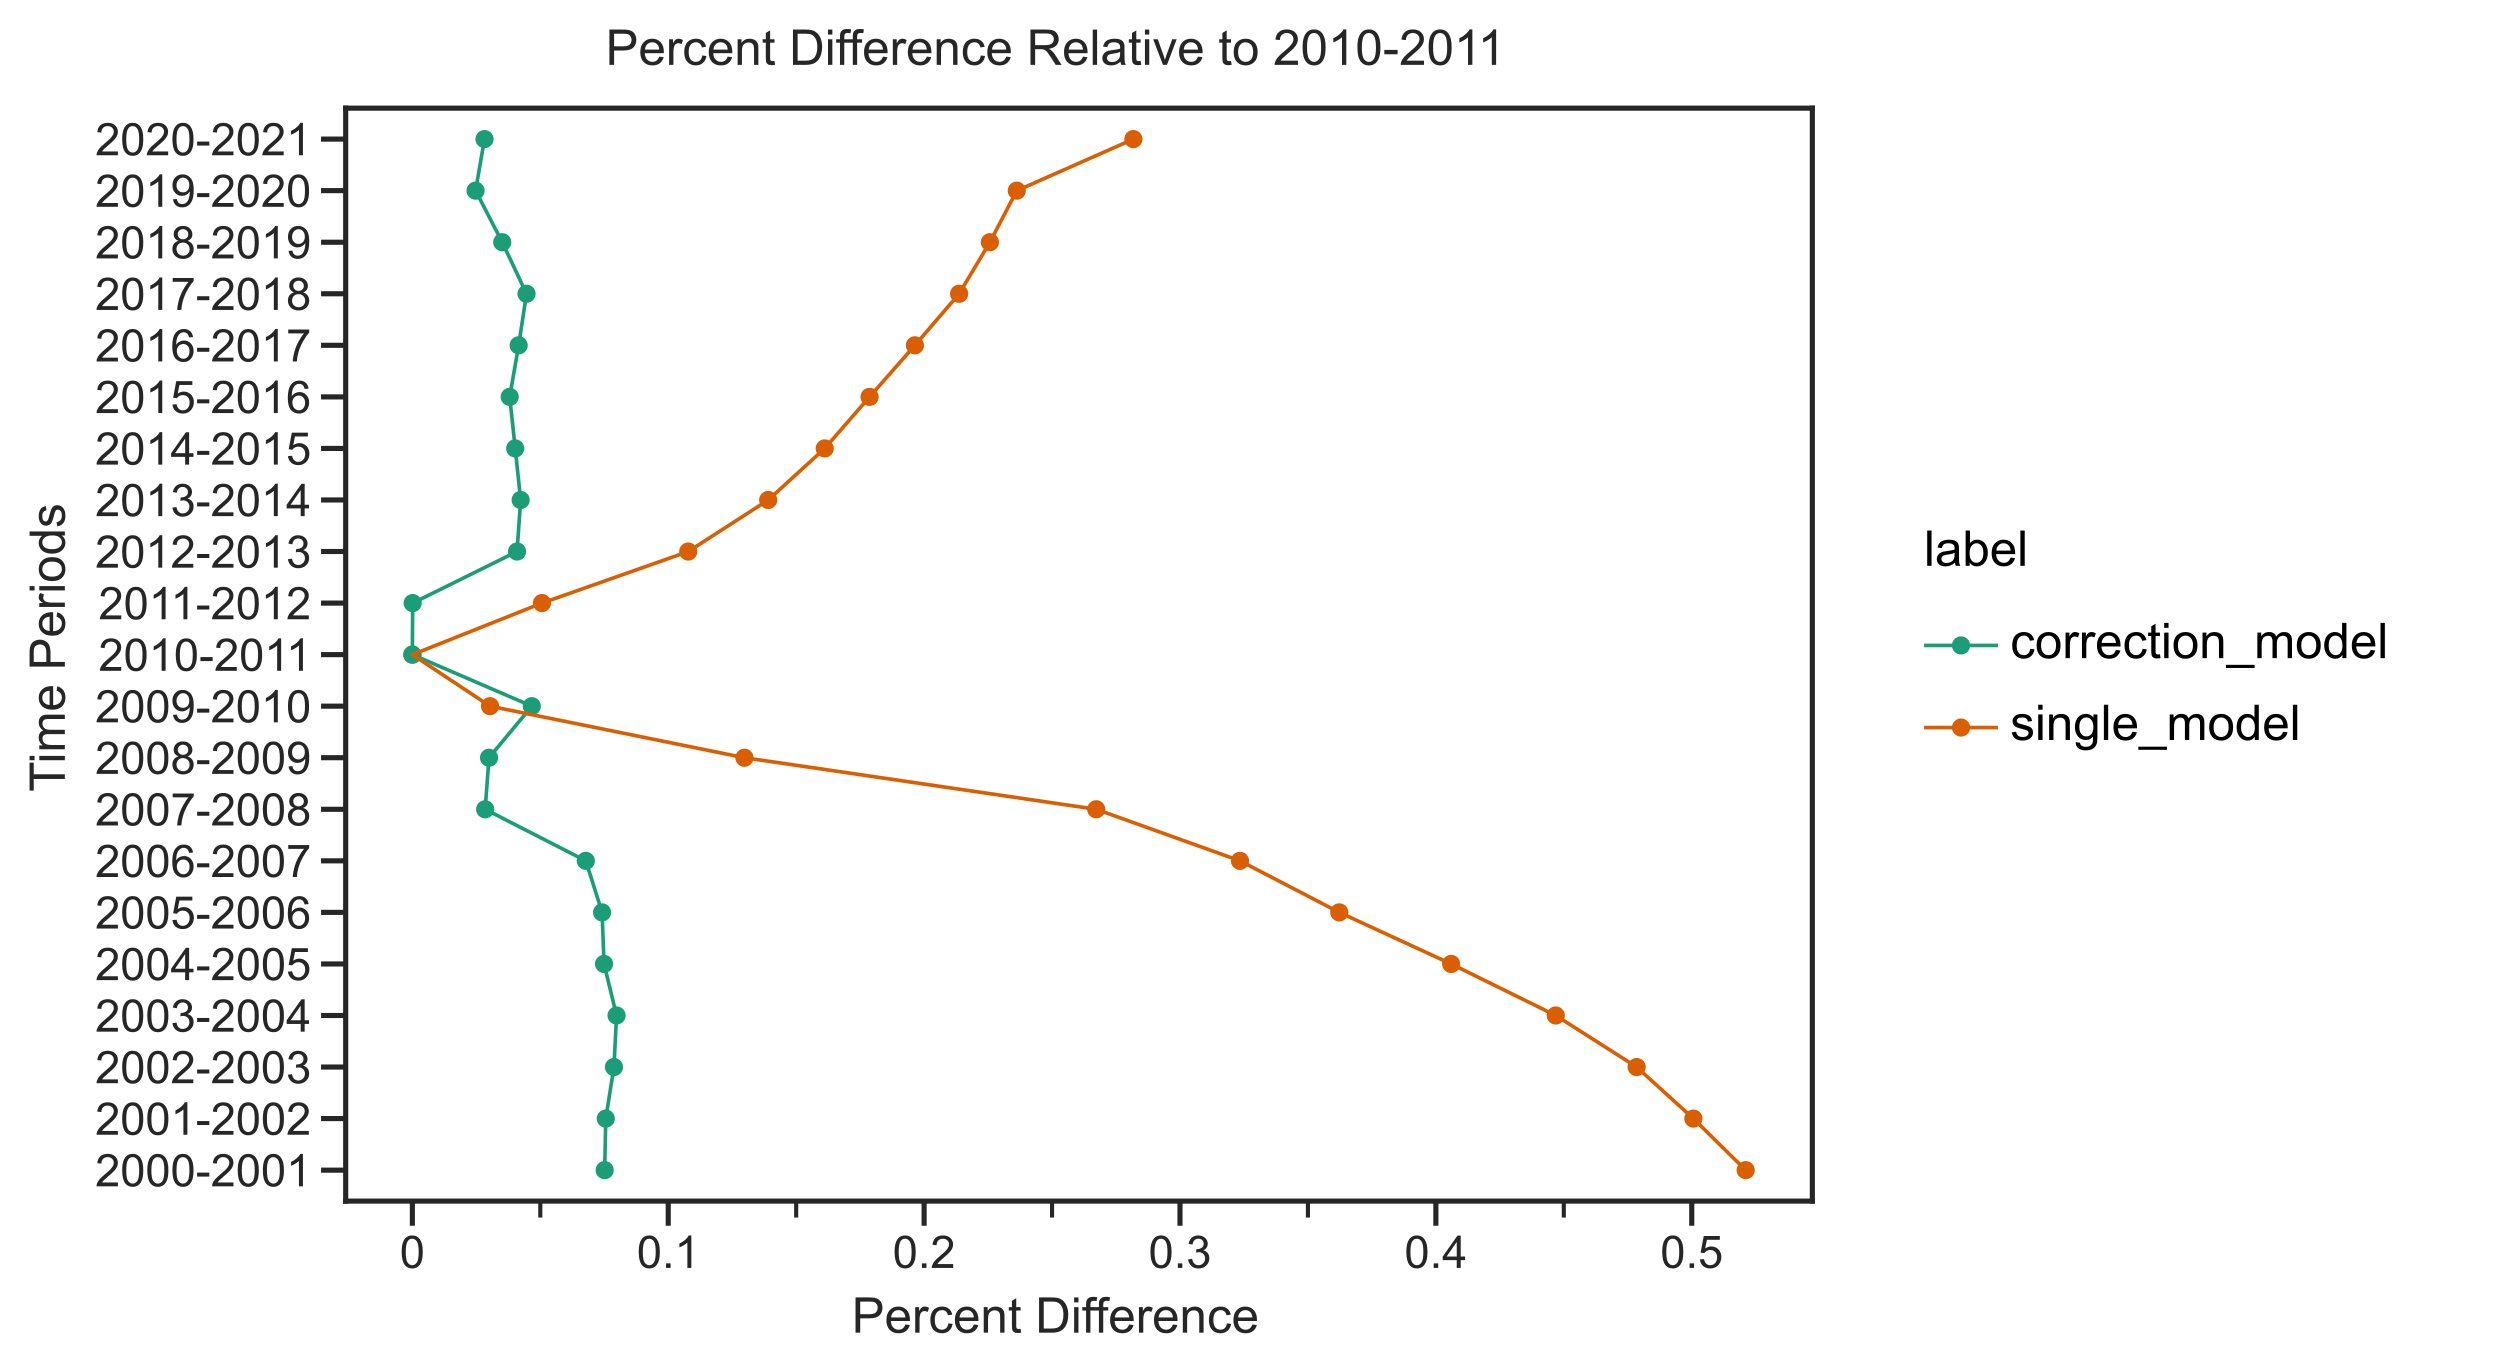 <?xml version="1.0" encoding="utf-8" standalone="no"?>
<!DOCTYPE svg PUBLIC "-//W3C//DTD SVG 1.1//EN"
  "http://www.w3.org/Graphics/SVG/1.1/DTD/svg11.dtd">
<!-- Created with matplotlib (https://matplotlib.org/) -->
<svg height="334.087pt" version="1.1" viewBox="0 0 608.731 334.087" width="608.731pt" xmlns="http://www.w3.org/2000/svg" xmlns:xlink="http://www.w3.org/1999/xlink">
 <defs>
  <style type="text/css">*{stroke-linecap:butt;stroke-linejoin:round;}</style>
 </defs>
 <g id="figure_1">
  <g id="patch_1">
   <path d="M 0 334.087
L 608.731 334.087
L 608.731 0
L 0 0
z
" style="fill:#ffffff;"/>
  </g>
  <g id="axes_1">
   <g id="patch_2">
    <path d="M 84.173 292.452
L 441.293 292.452
L 441.293 26.34
L 84.173 26.34
z
" style="fill:#ffffff;"/>
   </g>
   <g id="matplotlib.axis_1">
    <g id="xtick_1">
     <g id="line2d_1">
      <defs>
       <path d="M 0 0
L 0 6
" id="mc29c24862b" style="stroke:#262626;stroke-width:1.25;"/>
      </defs>
      <g>
       <use style="fill:#262626;stroke:#262626;stroke-width:1.25;" x="100.406" xlink:href="#mc29c24862b" y="292.452"/>
      </g>
     </g>
     <g id="text_1">
      <!-- 0 -->
      <g style="fill:#262626;" transform="translate(97.347 308.726)scale(0.11 -0.11)">
       <defs>
        <path d="M 4.156 35.297
Q 4.156 48 6.766 55.734
Q 9.375 63.484 14.516 67.672
Q 19.672 71.875 27.484 71.875
Q 33.25 71.875 37.594 69.547
Q 41.938 67.234 44.766 62.859
Q 47.609 58.5 49.219 52.219
Q 50.828 45.953 50.828 35.297
Q 50.828 22.703 48.234 14.969
Q 45.656 7.234 40.5 3
Q 35.359 -1.219 27.484 -1.219
Q 17.141 -1.219 11.234 6.203
Q 4.156 15.141 4.156 35.297
z
M 13.188 35.297
Q 13.188 17.672 17.312 11.828
Q 21.438 6 27.484 6
Q 33.547 6 37.672 11.859
Q 41.797 17.719 41.797 35.297
Q 41.797 52.984 37.672 58.781
Q 33.547 64.594 27.391 64.594
Q 21.344 64.594 17.719 59.469
Q 13.188 52.938 13.188 35.297
z
" id="ArialMT-48"/>
       </defs>
       <use xlink:href="#ArialMT-48"/>
      </g>
     </g>
    </g>
    <g id="xtick_2">
     <g id="line2d_2">
      <g>
       <use style="fill:#262626;stroke:#262626;stroke-width:1.25;" x="162.71" xlink:href="#mc29c24862b" y="292.452"/>
      </g>
     </g>
     <g id="text_2">
      <!-- 0.1 -->
      <g style="fill:#262626;" transform="translate(155.065 308.726)scale(0.11 -0.11)">
       <defs>
        <path d="M 9.078 0
L 9.078 10.016
L 19.094 10.016
L 19.094 0
z
" id="ArialMT-46"/>
        <path d="M 37.25 0
L 28.469 0
L 28.469 56
Q 25.297 52.984 20.141 49.953
Q 14.984 46.922 10.891 45.406
L 10.891 53.906
Q 18.266 57.375 23.781 62.297
Q 29.297 67.234 31.594 71.875
L 37.25 71.875
z
" id="ArialMT-49"/>
       </defs>
       <use xlink:href="#ArialMT-48"/>
       <use x="55.615" xlink:href="#ArialMT-46"/>
       <use x="83.398" xlink:href="#ArialMT-49"/>
      </g>
     </g>
    </g>
    <g id="xtick_3">
     <g id="line2d_3">
      <g>
       <use style="fill:#262626;stroke:#262626;stroke-width:1.25;" x="225.014" xlink:href="#mc29c24862b" y="292.452"/>
      </g>
     </g>
     <g id="text_3">
      <!-- 0.2 -->
      <g style="fill:#262626;" transform="translate(217.369 308.726)scale(0.11 -0.11)">
       <defs>
        <path d="M 50.344 8.453
L 50.344 0
L 3.031 0
Q 2.938 3.172 4.047 6.109
Q 5.859 10.938 9.828 15.625
Q 13.812 20.312 21.344 26.469
Q 33.016 36.031 37.109 41.625
Q 41.219 47.219 41.219 52.203
Q 41.219 57.422 37.469 61
Q 33.734 64.594 27.734 64.594
Q 21.391 64.594 17.578 60.781
Q 13.766 56.984 13.719 50.25
L 4.688 51.172
Q 5.609 61.281 11.656 66.578
Q 17.719 71.875 27.938 71.875
Q 38.234 71.875 44.234 66.156
Q 50.25 60.453 50.25 52
Q 50.25 47.703 48.484 43.547
Q 46.734 39.406 42.656 34.812
Q 38.578 30.219 29.109 22.219
Q 21.188 15.578 18.938 13.203
Q 16.703 10.844 15.234 8.453
z
" id="ArialMT-50"/>
       </defs>
       <use xlink:href="#ArialMT-48"/>
       <use x="55.615" xlink:href="#ArialMT-46"/>
       <use x="83.398" xlink:href="#ArialMT-50"/>
      </g>
     </g>
    </g>
    <g id="xtick_4">
     <g id="line2d_4">
      <g>
       <use style="fill:#262626;stroke:#262626;stroke-width:1.25;" x="287.318" xlink:href="#mc29c24862b" y="292.452"/>
      </g>
     </g>
     <g id="text_4">
      <!-- 0.3 -->
      <g style="fill:#262626;" transform="translate(279.673 308.726)scale(0.11 -0.11)">
       <defs>
        <path d="M 4.203 18.891
L 12.984 20.062
Q 14.5 12.594 18.141 9.297
Q 21.781 6 27 6
Q 33.203 6 37.469 10.297
Q 41.75 14.594 41.75 20.953
Q 41.75 27 37.797 30.922
Q 33.844 34.859 27.734 34.859
Q 25.25 34.859 21.531 33.891
L 22.516 41.609
Q 23.391 41.5 23.922 41.5
Q 29.547 41.5 34.031 44.422
Q 38.531 47.359 38.531 53.469
Q 38.531 58.297 35.25 61.469
Q 31.984 64.656 26.812 64.656
Q 21.688 64.656 18.266 61.422
Q 14.844 58.203 13.875 51.766
L 5.078 53.328
Q 6.688 62.156 12.391 67.016
Q 18.109 71.875 26.609 71.875
Q 32.469 71.875 37.391 69.359
Q 42.328 66.844 44.938 62.5
Q 47.562 58.156 47.562 53.266
Q 47.562 48.641 45.062 44.828
Q 42.578 41.016 37.703 38.766
Q 44.047 37.312 47.562 32.688
Q 51.078 28.078 51.078 21.141
Q 51.078 11.766 44.234 5.25
Q 37.406 -1.266 26.953 -1.266
Q 17.531 -1.266 11.297 4.344
Q 5.078 9.969 4.203 18.891
z
" id="ArialMT-51"/>
       </defs>
       <use xlink:href="#ArialMT-48"/>
       <use x="55.615" xlink:href="#ArialMT-46"/>
       <use x="83.398" xlink:href="#ArialMT-51"/>
      </g>
     </g>
    </g>
    <g id="xtick_5">
     <g id="line2d_5">
      <g>
       <use style="fill:#262626;stroke:#262626;stroke-width:1.25;" x="349.622" xlink:href="#mc29c24862b" y="292.452"/>
      </g>
     </g>
     <g id="text_5">
      <!-- 0.4 -->
      <g style="fill:#262626;" transform="translate(341.977 308.726)scale(0.11 -0.11)">
       <defs>
        <path d="M 32.328 0
L 32.328 17.141
L 1.266 17.141
L 1.266 25.203
L 33.938 71.578
L 41.109 71.578
L 41.109 25.203
L 50.781 25.203
L 50.781 17.141
L 41.109 17.141
L 41.109 0
z
M 32.328 25.203
L 32.328 57.469
L 9.906 25.203
z
" id="ArialMT-52"/>
       </defs>
       <use xlink:href="#ArialMT-48"/>
       <use x="55.615" xlink:href="#ArialMT-46"/>
       <use x="83.398" xlink:href="#ArialMT-52"/>
      </g>
     </g>
    </g>
    <g id="xtick_6">
     <g id="line2d_6">
      <g>
       <use style="fill:#262626;stroke:#262626;stroke-width:1.25;" x="411.927" xlink:href="#mc29c24862b" y="292.452"/>
      </g>
     </g>
     <g id="text_6">
      <!-- 0.5 -->
      <g style="fill:#262626;" transform="translate(404.282 308.726)scale(0.11 -0.11)">
       <defs>
        <path d="M 4.156 18.75
L 13.375 19.531
Q 14.406 12.797 18.141 9.391
Q 21.875 6 27.156 6
Q 33.5 6 37.891 10.781
Q 42.281 15.578 42.281 23.484
Q 42.281 31 38.062 35.344
Q 33.844 39.703 27 39.703
Q 22.75 39.703 19.328 37.766
Q 15.922 35.844 13.969 32.766
L 5.719 33.844
L 12.641 70.609
L 48.25 70.609
L 48.25 62.203
L 19.672 62.203
L 15.828 42.969
Q 22.266 47.469 29.344 47.469
Q 38.719 47.469 45.156 40.969
Q 51.609 34.469 51.609 24.266
Q 51.609 14.547 45.953 7.469
Q 39.062 -1.219 27.156 -1.219
Q 17.391 -1.219 11.203 4.25
Q 5.031 9.719 4.156 18.75
z
" id="ArialMT-53"/>
       </defs>
       <use xlink:href="#ArialMT-48"/>
       <use x="55.615" xlink:href="#ArialMT-46"/>
       <use x="83.398" xlink:href="#ArialMT-53"/>
      </g>
     </g>
    </g>
    <g id="xtick_7">
     <g id="line2d_7">
      <defs>
       <path d="M 0 0
L 0 4
" id="m89bc39ef65" style="stroke:#262626;"/>
      </defs>
      <g>
       <use style="fill:#262626;stroke:#262626;" x="131.558" xlink:href="#m89bc39ef65" y="292.452"/>
      </g>
     </g>
    </g>
    <g id="xtick_8">
     <g id="line2d_8">
      <g>
       <use style="fill:#262626;stroke:#262626;" x="193.862" xlink:href="#m89bc39ef65" y="292.452"/>
      </g>
     </g>
    </g>
    <g id="xtick_9">
     <g id="line2d_9">
      <g>
       <use style="fill:#262626;stroke:#262626;" x="256.166" xlink:href="#m89bc39ef65" y="292.452"/>
      </g>
     </g>
    </g>
    <g id="xtick_10">
     <g id="line2d_10">
      <g>
       <use style="fill:#262626;stroke:#262626;" x="318.47" xlink:href="#m89bc39ef65" y="292.452"/>
      </g>
     </g>
    </g>
    <g id="xtick_11">
     <g id="line2d_11">
      <g>
       <use style="fill:#262626;stroke:#262626;" x="380.775" xlink:href="#m89bc39ef65" y="292.452"/>
      </g>
     </g>
    </g>
    <g id="text_7">
     <!-- Percent Difference -->
     <g style="fill:#262626;" transform="translate(207.391 324.502)scale(0.12 -0.12)">
      <defs>
       <path d="M 7.719 0
L 7.719 71.578
L 34.719 71.578
Q 41.844 71.578 45.609 70.906
Q 50.875 70.016 54.438 67.547
Q 58.016 65.094 60.188 60.641
Q 62.359 56.203 62.359 50.875
Q 62.359 41.75 56.547 35.422
Q 50.734 29.109 35.547 29.109
L 17.188 29.109
L 17.188 0
z
M 17.188 37.547
L 35.688 37.547
Q 44.875 37.547 48.734 40.969
Q 52.594 44.391 52.594 50.594
Q 52.594 55.078 50.312 58.266
Q 48.047 61.469 44.344 62.5
Q 41.938 63.141 35.5 63.141
L 17.188 63.141
z
" id="ArialMT-80"/>
       <path d="M 42.094 16.703
L 51.172 15.578
Q 49.031 7.625 43.219 3.219
Q 37.406 -1.172 28.375 -1.172
Q 17 -1.172 10.328 5.828
Q 3.656 12.844 3.656 25.484
Q 3.656 38.578 10.391 45.797
Q 17.141 53.031 27.875 53.031
Q 38.281 53.031 44.875 45.953
Q 51.469 38.875 51.469 26.031
Q 51.469 25.25 51.422 23.688
L 12.75 23.688
Q 13.234 15.141 17.578 10.594
Q 21.922 6.062 28.422 6.062
Q 33.25 6.062 36.672 8.594
Q 40.094 11.141 42.094 16.703
z
M 13.234 30.906
L 42.188 30.906
Q 41.609 37.453 38.875 40.719
Q 34.672 45.797 27.984 45.797
Q 21.922 45.797 17.797 41.75
Q 13.672 37.703 13.234 30.906
z
" id="ArialMT-101"/>
       <path d="M 6.5 0
L 6.5 51.859
L 14.406 51.859
L 14.406 44
Q 17.438 49.516 20 51.266
Q 22.562 53.031 25.641 53.031
Q 30.078 53.031 34.672 50.203
L 31.641 42.047
Q 28.422 43.953 25.203 43.953
Q 22.312 43.953 20.016 42.219
Q 17.719 40.484 16.75 37.406
Q 15.281 32.719 15.281 27.156
L 15.281 0
z
" id="ArialMT-114"/>
       <path d="M 40.438 19
L 49.078 17.875
Q 47.656 8.938 41.812 3.875
Q 35.984 -1.172 27.484 -1.172
Q 16.844 -1.172 10.375 5.781
Q 3.906 12.75 3.906 25.734
Q 3.906 34.125 6.688 40.422
Q 9.469 46.734 15.156 49.875
Q 20.844 53.031 27.547 53.031
Q 35.984 53.031 41.359 48.75
Q 46.734 44.484 48.25 36.625
L 39.703 35.297
Q 38.484 40.531 35.375 43.156
Q 32.281 45.797 27.875 45.797
Q 21.234 45.797 17.078 41.031
Q 12.938 36.281 12.938 25.984
Q 12.938 15.531 16.938 10.797
Q 20.953 6.062 27.391 6.062
Q 32.562 6.062 36.031 9.234
Q 39.5 12.406 40.438 19
z
" id="ArialMT-99"/>
       <path d="M 6.594 0
L 6.594 51.859
L 14.5 51.859
L 14.5 44.484
Q 20.219 53.031 31 53.031
Q 35.688 53.031 39.625 51.344
Q 43.562 49.656 45.516 46.922
Q 47.469 44.188 48.25 40.438
Q 48.734 37.984 48.734 31.891
L 48.734 0
L 39.938 0
L 39.938 31.547
Q 39.938 36.922 38.906 39.578
Q 37.891 42.234 35.281 43.812
Q 32.672 45.406 29.156 45.406
Q 23.531 45.406 19.453 41.844
Q 15.375 38.281 15.375 28.328
L 15.375 0
z
" id="ArialMT-110"/>
       <path d="M 25.781 7.859
L 27.047 0.094
Q 23.344 -0.688 20.406 -0.688
Q 15.625 -0.688 12.984 0.828
Q 10.359 2.344 9.281 4.812
Q 8.203 7.281 8.203 15.188
L 8.203 45.016
L 1.766 45.016
L 1.766 51.859
L 8.203 51.859
L 8.203 64.703
L 16.938 69.969
L 16.938 51.859
L 25.781 51.859
L 25.781 45.016
L 16.938 45.016
L 16.938 14.703
Q 16.938 10.938 17.406 9.859
Q 17.875 8.797 18.922 8.156
Q 19.969 7.516 21.922 7.516
Q 23.391 7.516 25.781 7.859
z
" id="ArialMT-116"/>
       <path id="ArialMT-32"/>
       <path d="M 7.719 0
L 7.719 71.578
L 32.375 71.578
Q 40.719 71.578 45.125 70.562
Q 51.266 69.141 55.609 65.438
Q 61.281 60.641 64.078 53.188
Q 66.891 45.75 66.891 36.188
Q 66.891 28.031 64.984 21.734
Q 63.094 15.438 60.109 11.297
Q 57.125 7.172 53.578 4.797
Q 50.047 2.438 45.047 1.219
Q 40.047 0 33.547 0
z
M 17.188 8.453
L 32.469 8.453
Q 39.547 8.453 43.578 9.766
Q 47.609 11.078 50 13.484
Q 53.375 16.844 55.25 22.531
Q 57.125 28.219 57.125 36.328
Q 57.125 47.562 53.438 53.594
Q 49.75 59.625 44.484 61.672
Q 40.672 63.141 32.234 63.141
L 17.188 63.141
z
" id="ArialMT-68"/>
       <path d="M 6.641 61.469
L 6.641 71.578
L 15.438 71.578
L 15.438 61.469
z
M 6.641 0
L 6.641 51.859
L 15.438 51.859
L 15.438 0
z
" id="ArialMT-105"/>
       <path d="M 8.688 0
L 8.688 45.016
L 0.922 45.016
L 0.922 51.859
L 8.688 51.859
L 8.688 57.375
Q 8.688 62.594 9.625 65.141
Q 10.891 68.562 14.078 70.672
Q 17.281 72.797 23.047 72.797
Q 26.766 72.797 31.25 71.922
L 29.938 64.266
Q 27.203 64.75 24.75 64.75
Q 20.75 64.75 19.094 63.031
Q 17.438 61.328 17.438 56.641
L 17.438 51.859
L 27.547 51.859
L 27.547 45.016
L 17.438 45.016
L 17.438 0
z
" id="ArialMT-102"/>
      </defs>
      <use xlink:href="#ArialMT-80"/>
      <use x="66.699" xlink:href="#ArialMT-101"/>
      <use x="122.314" xlink:href="#ArialMT-114"/>
      <use x="155.615" xlink:href="#ArialMT-99"/>
      <use x="205.615" xlink:href="#ArialMT-101"/>
      <use x="261.23" xlink:href="#ArialMT-110"/>
      <use x="316.846" xlink:href="#ArialMT-116"/>
      <use x="344.629" xlink:href="#ArialMT-32"/>
      <use x="372.412" xlink:href="#ArialMT-68"/>
      <use x="444.629" xlink:href="#ArialMT-105"/>
      <use x="466.846" xlink:href="#ArialMT-102"/>
      <use x="492.879" xlink:href="#ArialMT-102"/>
      <use x="520.662" xlink:href="#ArialMT-101"/>
      <use x="576.277" xlink:href="#ArialMT-114"/>
      <use x="609.578" xlink:href="#ArialMT-101"/>
      <use x="665.193" xlink:href="#ArialMT-110"/>
      <use x="720.809" xlink:href="#ArialMT-99"/>
      <use x="770.809" xlink:href="#ArialMT-101"/>
     </g>
    </g>
   </g>
   <g id="matplotlib.axis_2">
    <g id="ytick_1">
     <g id="line2d_12">
      <defs>
       <path d="M 0 0
L -6 0
" id="mbd61aa075a" style="stroke:#262626;stroke-width:1.25;"/>
      </defs>
      <g>
       <use style="fill:#262626;stroke:#262626;stroke-width:1.25;" x="84.173" xlink:href="#mbd61aa075a" y="284.921"/>
      </g>
     </g>
     <g id="text_8">
      <!-- 2000-2001 -->
      <g style="fill:#262626;" transform="translate(23.174 288.858)scale(0.11 -0.11)">
       <defs>
        <path d="M 3.172 21.484
L 3.172 30.328
L 30.172 30.328
L 30.172 21.484
z
" id="ArialMT-45"/>
       </defs>
       <use xlink:href="#ArialMT-50"/>
       <use x="55.615" xlink:href="#ArialMT-48"/>
       <use x="111.23" xlink:href="#ArialMT-48"/>
       <use x="166.846" xlink:href="#ArialMT-48"/>
       <use x="222.461" xlink:href="#ArialMT-45"/>
       <use x="255.762" xlink:href="#ArialMT-50"/>
       <use x="311.377" xlink:href="#ArialMT-48"/>
       <use x="366.992" xlink:href="#ArialMT-48"/>
       <use x="422.607" xlink:href="#ArialMT-49"/>
      </g>
     </g>
    </g>
    <g id="ytick_2">
     <g id="line2d_13">
      <g>
       <use style="fill:#262626;stroke:#262626;stroke-width:1.25;" x="84.173" xlink:href="#mbd61aa075a" y="272.368"/>
      </g>
     </g>
     <g id="text_9">
      <!-- 2001-2002 -->
      <g style="fill:#262626;" transform="translate(23.174 276.305)scale(0.11 -0.11)">
       <use xlink:href="#ArialMT-50"/>
       <use x="55.615" xlink:href="#ArialMT-48"/>
       <use x="111.23" xlink:href="#ArialMT-48"/>
       <use x="166.846" xlink:href="#ArialMT-49"/>
       <use x="222.461" xlink:href="#ArialMT-45"/>
       <use x="255.762" xlink:href="#ArialMT-50"/>
       <use x="311.377" xlink:href="#ArialMT-48"/>
       <use x="366.992" xlink:href="#ArialMT-48"/>
       <use x="422.607" xlink:href="#ArialMT-50"/>
      </g>
     </g>
    </g>
    <g id="ytick_3">
     <g id="line2d_14">
      <g>
       <use style="fill:#262626;stroke:#262626;stroke-width:1.25;" x="84.173" xlink:href="#mbd61aa075a" y="259.816"/>
      </g>
     </g>
     <g id="text_10">
      <!-- 2002-2003 -->
      <g style="fill:#262626;" transform="translate(23.174 263.753)scale(0.11 -0.11)">
       <use xlink:href="#ArialMT-50"/>
       <use x="55.615" xlink:href="#ArialMT-48"/>
       <use x="111.23" xlink:href="#ArialMT-48"/>
       <use x="166.846" xlink:href="#ArialMT-50"/>
       <use x="222.461" xlink:href="#ArialMT-45"/>
       <use x="255.762" xlink:href="#ArialMT-50"/>
       <use x="311.377" xlink:href="#ArialMT-48"/>
       <use x="366.992" xlink:href="#ArialMT-48"/>
       <use x="422.607" xlink:href="#ArialMT-51"/>
      </g>
     </g>
    </g>
    <g id="ytick_4">
     <g id="line2d_15">
      <g>
       <use style="fill:#262626;stroke:#262626;stroke-width:1.25;" x="84.173" xlink:href="#mbd61aa075a" y="247.263"/>
      </g>
     </g>
     <g id="text_11">
      <!-- 2003-2004 -->
      <g style="fill:#262626;" transform="translate(23.174 251.2)scale(0.11 -0.11)">
       <use xlink:href="#ArialMT-50"/>
       <use x="55.615" xlink:href="#ArialMT-48"/>
       <use x="111.23" xlink:href="#ArialMT-48"/>
       <use x="166.846" xlink:href="#ArialMT-51"/>
       <use x="222.461" xlink:href="#ArialMT-45"/>
       <use x="255.762" xlink:href="#ArialMT-50"/>
       <use x="311.377" xlink:href="#ArialMT-48"/>
       <use x="366.992" xlink:href="#ArialMT-48"/>
       <use x="422.607" xlink:href="#ArialMT-52"/>
      </g>
     </g>
    </g>
    <g id="ytick_5">
     <g id="line2d_16">
      <g>
       <use style="fill:#262626;stroke:#262626;stroke-width:1.25;" x="84.173" xlink:href="#mbd61aa075a" y="234.711"/>
      </g>
     </g>
     <g id="text_12">
      <!-- 2004-2005 -->
      <g style="fill:#262626;" transform="translate(23.174 238.648)scale(0.11 -0.11)">
       <use xlink:href="#ArialMT-50"/>
       <use x="55.615" xlink:href="#ArialMT-48"/>
       <use x="111.23" xlink:href="#ArialMT-48"/>
       <use x="166.846" xlink:href="#ArialMT-52"/>
       <use x="222.461" xlink:href="#ArialMT-45"/>
       <use x="255.762" xlink:href="#ArialMT-50"/>
       <use x="311.377" xlink:href="#ArialMT-48"/>
       <use x="366.992" xlink:href="#ArialMT-48"/>
       <use x="422.607" xlink:href="#ArialMT-53"/>
      </g>
     </g>
    </g>
    <g id="ytick_6">
     <g id="line2d_17">
      <g>
       <use style="fill:#262626;stroke:#262626;stroke-width:1.25;" x="84.173" xlink:href="#mbd61aa075a" y="222.159"/>
      </g>
     </g>
     <g id="text_13">
      <!-- 2005-2006 -->
      <g style="fill:#262626;" transform="translate(23.174 226.095)scale(0.11 -0.11)">
       <defs>
        <path d="M 49.75 54.047
L 41.016 53.375
Q 39.844 58.547 37.703 60.891
Q 34.125 64.656 28.906 64.656
Q 24.703 64.656 21.531 62.312
Q 17.391 59.281 14.984 53.469
Q 12.594 47.656 12.5 36.922
Q 15.672 41.75 20.266 44.094
Q 24.859 46.438 29.891 46.438
Q 38.672 46.438 44.844 39.969
Q 51.031 33.5 51.031 23.25
Q 51.031 16.5 48.125 10.719
Q 45.219 4.938 40.141 1.859
Q 35.062 -1.219 28.609 -1.219
Q 17.625 -1.219 10.688 6.859
Q 3.766 14.938 3.766 33.5
Q 3.766 54.25 11.422 63.672
Q 18.109 71.875 29.438 71.875
Q 37.891 71.875 43.281 67.141
Q 48.688 62.406 49.75 54.047
z
M 13.875 23.188
Q 13.875 18.656 15.797 14.5
Q 17.719 10.359 21.188 8.172
Q 24.656 6 28.469 6
Q 34.031 6 38.031 10.484
Q 42.047 14.984 42.047 22.703
Q 42.047 30.125 38.078 34.391
Q 34.125 38.672 28.125 38.672
Q 22.172 38.672 18.016 34.391
Q 13.875 30.125 13.875 23.188
z
" id="ArialMT-54"/>
       </defs>
       <use xlink:href="#ArialMT-50"/>
       <use x="55.615" xlink:href="#ArialMT-48"/>
       <use x="111.23" xlink:href="#ArialMT-48"/>
       <use x="166.846" xlink:href="#ArialMT-53"/>
       <use x="222.461" xlink:href="#ArialMT-45"/>
       <use x="255.762" xlink:href="#ArialMT-50"/>
       <use x="311.377" xlink:href="#ArialMT-48"/>
       <use x="366.992" xlink:href="#ArialMT-48"/>
       <use x="422.607" xlink:href="#ArialMT-54"/>
      </g>
     </g>
    </g>
    <g id="ytick_7">
     <g id="line2d_18">
      <g>
       <use style="fill:#262626;stroke:#262626;stroke-width:1.25;" x="84.173" xlink:href="#mbd61aa075a" y="209.606"/>
      </g>
     </g>
     <g id="text_14">
      <!-- 2006-2007 -->
      <g style="fill:#262626;" transform="translate(23.174 213.543)scale(0.11 -0.11)">
       <defs>
        <path d="M 4.734 62.203
L 4.734 70.656
L 51.078 70.656
L 51.078 63.812
Q 44.234 56.547 37.516 44.484
Q 30.812 32.422 27.156 19.672
Q 24.516 10.688 23.781 0
L 14.75 0
Q 14.891 8.453 18.062 20.406
Q 21.234 32.375 27.172 43.484
Q 33.109 54.594 39.797 62.203
z
" id="ArialMT-55"/>
       </defs>
       <use xlink:href="#ArialMT-50"/>
       <use x="55.615" xlink:href="#ArialMT-48"/>
       <use x="111.23" xlink:href="#ArialMT-48"/>
       <use x="166.846" xlink:href="#ArialMT-54"/>
       <use x="222.461" xlink:href="#ArialMT-45"/>
       <use x="255.762" xlink:href="#ArialMT-50"/>
       <use x="311.377" xlink:href="#ArialMT-48"/>
       <use x="366.992" xlink:href="#ArialMT-48"/>
       <use x="422.607" xlink:href="#ArialMT-55"/>
      </g>
     </g>
    </g>
    <g id="ytick_8">
     <g id="line2d_19">
      <g>
       <use style="fill:#262626;stroke:#262626;stroke-width:1.25;" x="84.173" xlink:href="#mbd61aa075a" y="197.054"/>
      </g>
     </g>
     <g id="text_15">
      <!-- 2007-2008 -->
      <g style="fill:#262626;" transform="translate(23.174 200.99)scale(0.11 -0.11)">
       <defs>
        <path d="M 17.672 38.812
Q 12.203 40.828 9.562 44.531
Q 6.938 48.25 6.938 53.422
Q 6.938 61.234 12.547 66.547
Q 18.172 71.875 27.484 71.875
Q 36.859 71.875 42.578 66.422
Q 48.297 60.984 48.297 53.172
Q 48.297 48.188 45.672 44.5
Q 43.062 40.828 37.75 38.812
Q 44.344 36.672 47.781 31.875
Q 51.219 27.094 51.219 20.453
Q 51.219 11.281 44.719 5.031
Q 38.234 -1.219 27.641 -1.219
Q 17.047 -1.219 10.547 5.047
Q 4.047 11.328 4.047 20.703
Q 4.047 27.688 7.594 32.391
Q 11.141 37.109 17.672 38.812
z
M 15.922 53.719
Q 15.922 48.641 19.188 45.406
Q 22.469 42.188 27.688 42.188
Q 32.766 42.188 36.016 45.375
Q 39.266 48.578 39.266 53.219
Q 39.266 58.062 35.906 61.359
Q 32.562 64.656 27.594 64.656
Q 22.562 64.656 19.234 61.422
Q 15.922 58.203 15.922 53.719
z
M 13.094 20.656
Q 13.094 16.891 14.875 13.375
Q 16.656 9.859 20.172 7.922
Q 23.688 6 27.734 6
Q 34.031 6 38.125 10.047
Q 42.234 14.109 42.234 20.359
Q 42.234 26.703 38.016 30.859
Q 33.797 35.016 27.438 35.016
Q 21.234 35.016 17.156 30.906
Q 13.094 26.812 13.094 20.656
z
" id="ArialMT-56"/>
       </defs>
       <use xlink:href="#ArialMT-50"/>
       <use x="55.615" xlink:href="#ArialMT-48"/>
       <use x="111.23" xlink:href="#ArialMT-48"/>
       <use x="166.846" xlink:href="#ArialMT-55"/>
       <use x="222.461" xlink:href="#ArialMT-45"/>
       <use x="255.762" xlink:href="#ArialMT-50"/>
       <use x="311.377" xlink:href="#ArialMT-48"/>
       <use x="366.992" xlink:href="#ArialMT-48"/>
       <use x="422.607" xlink:href="#ArialMT-56"/>
      </g>
     </g>
    </g>
    <g id="ytick_9">
     <g id="line2d_20">
      <g>
       <use style="fill:#262626;stroke:#262626;stroke-width:1.25;" x="84.173" xlink:href="#mbd61aa075a" y="184.501"/>
      </g>
     </g>
     <g id="text_16">
      <!-- 2008-2009 -->
      <g style="fill:#262626;" transform="translate(23.174 188.438)scale(0.11 -0.11)">
       <defs>
        <path d="M 5.469 16.547
L 13.922 17.328
Q 14.984 11.375 18.016 8.688
Q 21.047 6 25.781 6
Q 29.828 6 32.875 7.859
Q 35.938 9.719 37.891 12.812
Q 39.844 15.922 41.156 21.188
Q 42.484 26.469 42.484 31.938
Q 42.484 32.516 42.438 33.688
Q 39.797 29.5 35.234 26.875
Q 30.672 24.266 25.344 24.266
Q 16.453 24.266 10.297 30.703
Q 4.156 37.156 4.156 47.703
Q 4.156 58.594 10.578 65.234
Q 17 71.875 26.656 71.875
Q 33.641 71.875 39.422 68.109
Q 45.219 64.359 48.219 57.391
Q 51.219 50.438 51.219 37.25
Q 51.219 23.531 48.234 15.406
Q 45.266 7.281 39.375 3.031
Q 33.5 -1.219 25.594 -1.219
Q 17.188 -1.219 11.859 3.438
Q 6.547 8.109 5.469 16.547
z
M 41.453 48.141
Q 41.453 55.719 37.422 60.156
Q 33.406 64.594 27.734 64.594
Q 21.875 64.594 17.531 59.812
Q 13.188 55.031 13.188 47.406
Q 13.188 40.578 17.312 36.297
Q 21.438 32.031 27.484 32.031
Q 33.594 32.031 37.516 36.297
Q 41.453 40.578 41.453 48.141
z
" id="ArialMT-57"/>
       </defs>
       <use xlink:href="#ArialMT-50"/>
       <use x="55.615" xlink:href="#ArialMT-48"/>
       <use x="111.23" xlink:href="#ArialMT-48"/>
       <use x="166.846" xlink:href="#ArialMT-56"/>
       <use x="222.461" xlink:href="#ArialMT-45"/>
       <use x="255.762" xlink:href="#ArialMT-50"/>
       <use x="311.377" xlink:href="#ArialMT-48"/>
       <use x="366.992" xlink:href="#ArialMT-48"/>
       <use x="422.607" xlink:href="#ArialMT-57"/>
      </g>
     </g>
    </g>
    <g id="ytick_10">
     <g id="line2d_21">
      <g>
       <use style="fill:#262626;stroke:#262626;stroke-width:1.25;" x="84.173" xlink:href="#mbd61aa075a" y="171.949"/>
      </g>
     </g>
     <g id="text_17">
      <!-- 2009-2010 -->
      <g style="fill:#262626;" transform="translate(23.174 175.886)scale(0.11 -0.11)">
       <use xlink:href="#ArialMT-50"/>
       <use x="55.615" xlink:href="#ArialMT-48"/>
       <use x="111.23" xlink:href="#ArialMT-48"/>
       <use x="166.846" xlink:href="#ArialMT-57"/>
       <use x="222.461" xlink:href="#ArialMT-45"/>
       <use x="255.762" xlink:href="#ArialMT-50"/>
       <use x="311.377" xlink:href="#ArialMT-48"/>
       <use x="366.992" xlink:href="#ArialMT-49"/>
       <use x="422.607" xlink:href="#ArialMT-48"/>
      </g>
     </g>
    </g>
    <g id="ytick_11">
     <g id="line2d_22">
      <g>
       <use style="fill:#262626;stroke:#262626;stroke-width:1.25;" x="84.173" xlink:href="#mbd61aa075a" y="159.396"/>
      </g>
     </g>
     <g id="text_18">
      <!-- 2010-2011 -->
      <g style="fill:#262626;" transform="translate(23.986 163.333)scale(0.11 -0.11)">
       <use xlink:href="#ArialMT-50"/>
       <use x="55.615" xlink:href="#ArialMT-48"/>
       <use x="111.23" xlink:href="#ArialMT-49"/>
       <use x="166.846" xlink:href="#ArialMT-48"/>
       <use x="222.461" xlink:href="#ArialMT-45"/>
       <use x="255.762" xlink:href="#ArialMT-50"/>
       <use x="311.377" xlink:href="#ArialMT-48"/>
       <use x="366.992" xlink:href="#ArialMT-49"/>
       <use x="415.232" xlink:href="#ArialMT-49"/>
      </g>
     </g>
    </g>
    <g id="ytick_12">
     <g id="line2d_23">
      <g>
       <use style="fill:#262626;stroke:#262626;stroke-width:1.25;" x="84.173" xlink:href="#mbd61aa075a" y="146.844"/>
      </g>
     </g>
     <g id="text_19">
      <!-- 2011-2012 -->
      <g style="fill:#262626;" transform="translate(23.986 150.781)scale(0.11 -0.11)">
       <use xlink:href="#ArialMT-50"/>
       <use x="55.615" xlink:href="#ArialMT-48"/>
       <use x="111.23" xlink:href="#ArialMT-49"/>
       <use x="159.471" xlink:href="#ArialMT-49"/>
       <use x="215.086" xlink:href="#ArialMT-45"/>
       <use x="248.387" xlink:href="#ArialMT-50"/>
       <use x="304.002" xlink:href="#ArialMT-48"/>
       <use x="359.617" xlink:href="#ArialMT-49"/>
       <use x="415.232" xlink:href="#ArialMT-50"/>
      </g>
     </g>
    </g>
    <g id="ytick_13">
     <g id="line2d_24">
      <g>
       <use style="fill:#262626;stroke:#262626;stroke-width:1.25;" x="84.173" xlink:href="#mbd61aa075a" y="134.291"/>
      </g>
     </g>
     <g id="text_20">
      <!-- 2012-2013 -->
      <g style="fill:#262626;" transform="translate(23.174 138.228)scale(0.11 -0.11)">
       <use xlink:href="#ArialMT-50"/>
       <use x="55.615" xlink:href="#ArialMT-48"/>
       <use x="111.23" xlink:href="#ArialMT-49"/>
       <use x="166.846" xlink:href="#ArialMT-50"/>
       <use x="222.461" xlink:href="#ArialMT-45"/>
       <use x="255.762" xlink:href="#ArialMT-50"/>
       <use x="311.377" xlink:href="#ArialMT-48"/>
       <use x="366.992" xlink:href="#ArialMT-49"/>
       <use x="422.607" xlink:href="#ArialMT-51"/>
      </g>
     </g>
    </g>
    <g id="ytick_14">
     <g id="line2d_25">
      <g>
       <use style="fill:#262626;stroke:#262626;stroke-width:1.25;" x="84.173" xlink:href="#mbd61aa075a" y="121.739"/>
      </g>
     </g>
     <g id="text_21">
      <!-- 2013-2014 -->
      <g style="fill:#262626;" transform="translate(23.174 125.676)scale(0.11 -0.11)">
       <use xlink:href="#ArialMT-50"/>
       <use x="55.615" xlink:href="#ArialMT-48"/>
       <use x="111.23" xlink:href="#ArialMT-49"/>
       <use x="166.846" xlink:href="#ArialMT-51"/>
       <use x="222.461" xlink:href="#ArialMT-45"/>
       <use x="255.762" xlink:href="#ArialMT-50"/>
       <use x="311.377" xlink:href="#ArialMT-48"/>
       <use x="366.992" xlink:href="#ArialMT-49"/>
       <use x="422.607" xlink:href="#ArialMT-52"/>
      </g>
     </g>
    </g>
    <g id="ytick_15">
     <g id="line2d_26">
      <g>
       <use style="fill:#262626;stroke:#262626;stroke-width:1.25;" x="84.173" xlink:href="#mbd61aa075a" y="109.186"/>
      </g>
     </g>
     <g id="text_22">
      <!-- 2014-2015 -->
      <g style="fill:#262626;" transform="translate(23.174 113.123)scale(0.11 -0.11)">
       <use xlink:href="#ArialMT-50"/>
       <use x="55.615" xlink:href="#ArialMT-48"/>
       <use x="111.23" xlink:href="#ArialMT-49"/>
       <use x="166.846" xlink:href="#ArialMT-52"/>
       <use x="222.461" xlink:href="#ArialMT-45"/>
       <use x="255.762" xlink:href="#ArialMT-50"/>
       <use x="311.377" xlink:href="#ArialMT-48"/>
       <use x="366.992" xlink:href="#ArialMT-49"/>
       <use x="422.607" xlink:href="#ArialMT-53"/>
      </g>
     </g>
    </g>
    <g id="ytick_16">
     <g id="line2d_27">
      <g>
       <use style="fill:#262626;stroke:#262626;stroke-width:1.25;" x="84.173" xlink:href="#mbd61aa075a" y="96.634"/>
      </g>
     </g>
     <g id="text_23">
      <!-- 2015-2016 -->
      <g style="fill:#262626;" transform="translate(23.174 100.571)scale(0.11 -0.11)">
       <use xlink:href="#ArialMT-50"/>
       <use x="55.615" xlink:href="#ArialMT-48"/>
       <use x="111.23" xlink:href="#ArialMT-49"/>
       <use x="166.846" xlink:href="#ArialMT-53"/>
       <use x="222.461" xlink:href="#ArialMT-45"/>
       <use x="255.762" xlink:href="#ArialMT-50"/>
       <use x="311.377" xlink:href="#ArialMT-48"/>
       <use x="366.992" xlink:href="#ArialMT-49"/>
       <use x="422.607" xlink:href="#ArialMT-54"/>
      </g>
     </g>
    </g>
    <g id="ytick_17">
     <g id="line2d_28">
      <g>
       <use style="fill:#262626;stroke:#262626;stroke-width:1.25;" x="84.173" xlink:href="#mbd61aa075a" y="84.082"/>
      </g>
     </g>
     <g id="text_24">
      <!-- 2016-2017 -->
      <g style="fill:#262626;" transform="translate(23.174 88.018)scale(0.11 -0.11)">
       <use xlink:href="#ArialMT-50"/>
       <use x="55.615" xlink:href="#ArialMT-48"/>
       <use x="111.23" xlink:href="#ArialMT-49"/>
       <use x="166.846" xlink:href="#ArialMT-54"/>
       <use x="222.461" xlink:href="#ArialMT-45"/>
       <use x="255.762" xlink:href="#ArialMT-50"/>
       <use x="311.377" xlink:href="#ArialMT-48"/>
       <use x="366.992" xlink:href="#ArialMT-49"/>
       <use x="422.607" xlink:href="#ArialMT-55"/>
      </g>
     </g>
    </g>
    <g id="ytick_18">
     <g id="line2d_29">
      <g>
       <use style="fill:#262626;stroke:#262626;stroke-width:1.25;" x="84.173" xlink:href="#mbd61aa075a" y="71.529"/>
      </g>
     </g>
     <g id="text_25">
      <!-- 2017-2018 -->
      <g style="fill:#262626;" transform="translate(23.174 75.466)scale(0.11 -0.11)">
       <use xlink:href="#ArialMT-50"/>
       <use x="55.615" xlink:href="#ArialMT-48"/>
       <use x="111.23" xlink:href="#ArialMT-49"/>
       <use x="166.846" xlink:href="#ArialMT-55"/>
       <use x="222.461" xlink:href="#ArialMT-45"/>
       <use x="255.762" xlink:href="#ArialMT-50"/>
       <use x="311.377" xlink:href="#ArialMT-48"/>
       <use x="366.992" xlink:href="#ArialMT-49"/>
       <use x="422.607" xlink:href="#ArialMT-56"/>
      </g>
     </g>
    </g>
    <g id="ytick_19">
     <g id="line2d_30">
      <g>
       <use style="fill:#262626;stroke:#262626;stroke-width:1.25;" x="84.173" xlink:href="#mbd61aa075a" y="58.977"/>
      </g>
     </g>
     <g id="text_26">
      <!-- 2018-2019 -->
      <g style="fill:#262626;" transform="translate(23.174 62.913)scale(0.11 -0.11)">
       <use xlink:href="#ArialMT-50"/>
       <use x="55.615" xlink:href="#ArialMT-48"/>
       <use x="111.23" xlink:href="#ArialMT-49"/>
       <use x="166.846" xlink:href="#ArialMT-56"/>
       <use x="222.461" xlink:href="#ArialMT-45"/>
       <use x="255.762" xlink:href="#ArialMT-50"/>
       <use x="311.377" xlink:href="#ArialMT-48"/>
       <use x="366.992" xlink:href="#ArialMT-49"/>
       <use x="422.607" xlink:href="#ArialMT-57"/>
      </g>
     </g>
    </g>
    <g id="ytick_20">
     <g id="line2d_31">
      <g>
       <use style="fill:#262626;stroke:#262626;stroke-width:1.25;" x="84.173" xlink:href="#mbd61aa075a" y="46.424"/>
      </g>
     </g>
     <g id="text_27">
      <!-- 2019-2020 -->
      <g style="fill:#262626;" transform="translate(23.174 50.361)scale(0.11 -0.11)">
       <use xlink:href="#ArialMT-50"/>
       <use x="55.615" xlink:href="#ArialMT-48"/>
       <use x="111.23" xlink:href="#ArialMT-49"/>
       <use x="166.846" xlink:href="#ArialMT-57"/>
       <use x="222.461" xlink:href="#ArialMT-45"/>
       <use x="255.762" xlink:href="#ArialMT-50"/>
       <use x="311.377" xlink:href="#ArialMT-48"/>
       <use x="366.992" xlink:href="#ArialMT-50"/>
       <use x="422.607" xlink:href="#ArialMT-48"/>
      </g>
     </g>
    </g>
    <g id="ytick_21">
     <g id="line2d_32">
      <g>
       <use style="fill:#262626;stroke:#262626;stroke-width:1.25;" x="84.173" xlink:href="#mbd61aa075a" y="33.872"/>
      </g>
     </g>
     <g id="text_28">
      <!-- 2020-2021 -->
      <g style="fill:#262626;" transform="translate(23.174 37.809)scale(0.11 -0.11)">
       <use xlink:href="#ArialMT-50"/>
       <use x="55.615" xlink:href="#ArialMT-48"/>
       <use x="111.23" xlink:href="#ArialMT-50"/>
       <use x="166.846" xlink:href="#ArialMT-48"/>
       <use x="222.461" xlink:href="#ArialMT-45"/>
       <use x="255.762" xlink:href="#ArialMT-50"/>
       <use x="311.377" xlink:href="#ArialMT-48"/>
       <use x="366.992" xlink:href="#ArialMT-50"/>
       <use x="422.607" xlink:href="#ArialMT-49"/>
      </g>
     </g>
    </g>
    <g id="text_29">
     <!-- Time Periods -->
     <g style="fill:#262626;" transform="translate(15.789 192.785)rotate(-90)scale(0.12 -0.12)">
      <defs>
       <path d="M 25.922 0
L 25.922 63.141
L 2.344 63.141
L 2.344 71.578
L 59.078 71.578
L 59.078 63.141
L 35.406 63.141
L 35.406 0
z
" id="ArialMT-84"/>
       <path d="M 6.594 0
L 6.594 51.859
L 14.453 51.859
L 14.453 44.578
Q 16.891 48.391 20.938 50.703
Q 25 53.031 30.172 53.031
Q 35.938 53.031 39.625 50.641
Q 43.312 48.25 44.828 43.953
Q 50.984 53.031 60.844 53.031
Q 68.562 53.031 72.703 48.75
Q 76.859 44.484 76.859 35.594
L 76.859 0
L 68.109 0
L 68.109 32.672
Q 68.109 37.938 67.25 40.25
Q 66.406 42.578 64.156 43.984
Q 61.922 45.406 58.891 45.406
Q 53.422 45.406 49.797 41.766
Q 46.188 38.141 46.188 30.125
L 46.188 0
L 37.406 0
L 37.406 33.688
Q 37.406 39.547 35.25 42.469
Q 33.109 45.406 28.219 45.406
Q 24.516 45.406 21.359 43.453
Q 18.219 41.5 16.797 37.734
Q 15.375 33.984 15.375 26.906
L 15.375 0
z
" id="ArialMT-109"/>
       <path d="M 3.328 25.922
Q 3.328 40.328 11.328 47.266
Q 18.016 53.031 27.641 53.031
Q 38.328 53.031 45.109 46.016
Q 51.906 39.016 51.906 26.656
Q 51.906 16.656 48.906 10.906
Q 45.906 5.172 40.156 2
Q 34.422 -1.172 27.641 -1.172
Q 16.75 -1.172 10.031 5.812
Q 3.328 12.797 3.328 25.922
z
M 12.359 25.922
Q 12.359 15.969 16.703 11.016
Q 21.047 6.062 27.641 6.062
Q 34.188 6.062 38.531 11.031
Q 42.875 16.016 42.875 26.219
Q 42.875 35.844 38.5 40.797
Q 34.125 45.75 27.641 45.75
Q 21.047 45.75 16.703 40.812
Q 12.359 35.891 12.359 25.922
z
" id="ArialMT-111"/>
       <path d="M 40.234 0
L 40.234 6.547
Q 35.297 -1.172 25.734 -1.172
Q 19.531 -1.172 14.328 2.25
Q 9.125 5.672 6.266 11.797
Q 3.422 17.922 3.422 25.875
Q 3.422 33.641 6 39.969
Q 8.594 46.297 13.766 49.656
Q 18.953 53.031 25.344 53.031
Q 30.031 53.031 33.688 51.047
Q 37.359 49.078 39.656 45.906
L 39.656 71.578
L 48.391 71.578
L 48.391 0
z
M 12.453 25.875
Q 12.453 15.922 16.641 10.984
Q 20.844 6.062 26.562 6.062
Q 32.328 6.062 36.344 10.766
Q 40.375 15.484 40.375 25.141
Q 40.375 35.797 36.266 40.766
Q 32.172 45.75 26.172 45.75
Q 20.312 45.75 16.375 40.969
Q 12.453 36.188 12.453 25.875
z
" id="ArialMT-100"/>
       <path d="M 3.078 15.484
L 11.766 16.844
Q 12.5 11.625 15.844 8.844
Q 19.188 6.062 25.203 6.062
Q 31.25 6.062 34.172 8.516
Q 37.109 10.984 37.109 14.312
Q 37.109 17.281 34.516 19
Q 32.719 20.172 25.531 21.969
Q 15.875 24.422 12.141 26.203
Q 8.406 27.984 6.469 31.125
Q 4.547 34.281 4.547 38.094
Q 4.547 41.547 6.125 44.5
Q 7.719 47.469 10.453 49.422
Q 12.5 50.922 16.031 51.969
Q 19.578 53.031 23.641 53.031
Q 29.734 53.031 34.344 51.266
Q 38.969 49.516 41.156 46.5
Q 43.359 43.5 44.188 38.484
L 35.594 37.312
Q 35.016 41.312 32.203 43.547
Q 29.391 45.797 24.266 45.797
Q 18.219 45.797 15.625 43.797
Q 13.031 41.797 13.031 39.109
Q 13.031 37.406 14.109 36.031
Q 15.188 34.625 17.484 33.688
Q 18.797 33.203 25.25 31.453
Q 34.578 28.953 38.25 27.359
Q 41.938 25.781 44.031 22.75
Q 46.141 19.734 46.141 15.234
Q 46.141 10.844 43.578 6.953
Q 41.016 3.078 36.172 0.953
Q 31.344 -1.172 25.25 -1.172
Q 15.141 -1.172 9.844 3.031
Q 4.547 7.234 3.078 15.484
z
" id="ArialMT-115"/>
      </defs>
      <use xlink:href="#ArialMT-84"/>
      <use x="57.334" xlink:href="#ArialMT-105"/>
      <use x="79.551" xlink:href="#ArialMT-109"/>
      <use x="162.852" xlink:href="#ArialMT-101"/>
      <use x="218.467" xlink:href="#ArialMT-32"/>
      <use x="246.25" xlink:href="#ArialMT-80"/>
      <use x="312.949" xlink:href="#ArialMT-101"/>
      <use x="368.564" xlink:href="#ArialMT-114"/>
      <use x="401.865" xlink:href="#ArialMT-105"/>
      <use x="424.082" xlink:href="#ArialMT-111"/>
      <use x="479.697" xlink:href="#ArialMT-100"/>
      <use x="535.312" xlink:href="#ArialMT-115"/>
     </g>
    </g>
   </g>
   <g id="PathCollection_1">
    <path clip-path="url(#pfebade3687)" d="M 425.061 286.693
C 425.531 286.693 425.981 286.507 426.314 286.174
C 426.646 285.842 426.833 285.391 426.833 284.921
C 426.833 284.451 426.646 284 426.314 283.668
C 425.981 283.335 425.531 283.148 425.061 283.148
C 424.59 283.148 424.14 283.335 423.807 283.668
C 423.475 284 423.288 284.451 423.288 284.921
C 423.288 285.391 423.475 285.842 423.807 286.174
C 424.14 286.507 424.59 286.693 425.061 286.693
z
" style="fill:#d95f02;stroke:#d95f02;stroke-width:0.886;"/>
    <path clip-path="url(#pfebade3687)" d="M 412.326 274.141
C 412.796 274.141 413.247 273.954 413.58 273.622
C 413.912 273.289 414.099 272.838 414.099 272.368
C 414.099 271.898 413.912 271.447 413.58 271.115
C 413.247 270.783 412.796 270.596 412.326 270.596
C 411.856 270.596 411.405 270.783 411.073 271.115
C 410.741 271.447 410.554 271.898 410.554 272.368
C 410.554 272.838 410.741 273.289 411.073 273.622
C 411.405 273.954 411.856 274.141 412.326 274.141
z
" style="fill:#d95f02;stroke:#d95f02;stroke-width:0.886;"/>
    <path clip-path="url(#pfebade3687)" d="M 398.512 261.588
C 398.982 261.588 399.433 261.402 399.765 261.069
C 400.097 260.737 400.284 260.286 400.284 259.816
C 400.284 259.346 400.097 258.895 399.765 258.563
C 399.433 258.23 398.982 258.043 398.512 258.043
C 398.042 258.043 397.591 258.23 397.258 258.563
C 396.926 258.895 396.739 259.346 396.739 259.816
C 396.739 260.286 396.926 260.737 397.258 261.069
C 397.591 261.402 398.042 261.588 398.512 261.588
z
" style="fill:#d95f02;stroke:#d95f02;stroke-width:0.886;"/>
    <path clip-path="url(#pfebade3687)" d="M 378.816 249.036
C 379.286 249.036 379.736 248.849 380.069 248.517
C 380.401 248.184 380.588 247.734 380.588 247.263
C 380.588 246.793 380.401 246.343 380.069 246.01
C 379.736 245.678 379.286 245.491 378.816 245.491
C 378.346 245.491 377.895 245.678 377.562 246.01
C 377.23 246.343 377.043 246.793 377.043 247.263
C 377.043 247.734 377.23 248.184 377.562 248.517
C 377.895 248.849 378.346 249.036 378.816 249.036
z
" style="fill:#d95f02;stroke:#d95f02;stroke-width:0.886;"/>
    <path clip-path="url(#pfebade3687)" d="M 353.342 236.483
C 353.812 236.483 354.263 236.297 354.595 235.964
C 354.927 235.632 355.114 235.181 355.114 234.711
C 355.114 234.241 354.927 233.79 354.595 233.458
C 354.263 233.125 353.812 232.939 353.342 232.939
C 352.872 232.939 352.421 233.125 352.088 233.458
C 351.756 233.79 351.569 234.241 351.569 234.711
C 351.569 235.181 351.756 235.632 352.088 235.964
C 352.421 236.297 352.872 236.483 353.342 236.483
z
" style="fill:#d95f02;stroke:#d95f02;stroke-width:0.886;"/>
    <path clip-path="url(#pfebade3687)" d="M 326.107 223.931
C 326.577 223.931 327.028 223.744 327.36 223.412
C 327.693 223.079 327.879 222.629 327.879 222.159
C 327.879 221.688 327.693 221.238 327.36 220.905
C 327.028 220.573 326.577 220.386 326.107 220.386
C 325.637 220.386 325.186 220.573 324.854 220.905
C 324.521 221.238 324.334 221.688 324.334 222.159
C 324.334 222.629 324.521 223.079 324.854 223.412
C 325.186 223.744 325.637 223.931 326.107 223.931
z
" style="fill:#d95f02;stroke:#d95f02;stroke-width:0.886;"/>
    <path clip-path="url(#pfebade3687)" d="M 301.923 211.379
C 302.393 211.379 302.844 211.192 303.176 210.859
C 303.509 210.527 303.695 210.076 303.695 209.606
C 303.695 209.136 303.509 208.685 303.176 208.353
C 302.844 208.02 302.393 207.834 301.923 207.834
C 301.453 207.834 301.002 208.02 300.67 208.353
C 300.337 208.685 300.151 209.136 300.151 209.606
C 300.151 210.076 300.337 210.527 300.67 210.859
C 301.002 211.192 301.453 211.379 301.923 211.379
z
" style="fill:#d95f02;stroke:#d95f02;stroke-width:0.886;"/>
    <path clip-path="url(#pfebade3687)" d="M 266.918 198.826
C 267.388 198.826 267.839 198.639 268.171 198.307
C 268.504 197.975 268.69 197.524 268.69 197.054
C 268.69 196.584 268.504 196.133 268.171 195.8
C 267.839 195.468 267.388 195.281 266.918 195.281
C 266.448 195.281 265.997 195.468 265.665 195.8
C 265.332 196.133 265.145 196.584 265.145 197.054
C 265.145 197.524 265.332 197.975 265.665 198.307
C 265.997 198.639 266.448 198.826 266.918 198.826
z
" style="fill:#d95f02;stroke:#d95f02;stroke-width:0.886;"/>
    <path clip-path="url(#pfebade3687)" d="M 181.263 186.274
C 181.733 186.274 182.183 186.087 182.516 185.755
C 182.848 185.422 183.035 184.971 183.035 184.501
C 183.035 184.031 182.848 183.58 182.516 183.248
C 182.183 182.915 181.733 182.729 181.263 182.729
C 180.793 182.729 180.342 182.915 180.009 183.248
C 179.677 183.58 179.49 184.031 179.49 184.501
C 179.49 184.971 179.677 185.422 180.009 185.755
C 180.342 186.087 180.793 186.274 181.263 186.274
z
" style="fill:#d95f02;stroke:#d95f02;stroke-width:0.886;"/>
    <path clip-path="url(#pfebade3687)" d="M 119.306 173.721
C 119.776 173.721 120.227 173.534 120.559 173.202
C 120.892 172.87 121.079 172.419 121.079 171.949
C 121.079 171.479 120.892 171.028 120.559 170.695
C 120.227 170.363 119.776 170.176 119.306 170.176
C 118.836 170.176 118.385 170.363 118.053 170.695
C 117.72 171.028 117.534 171.479 117.534 171.949
C 117.534 172.419 117.72 172.87 118.053 173.202
C 118.385 173.534 118.836 173.721 119.306 173.721
z
" style="fill:#d95f02;stroke:#d95f02;stroke-width:0.886;"/>
    <path clip-path="url(#pfebade3687)" d="M 100.406 161.169
C 100.876 161.169 101.327 160.982 101.659 160.65
C 101.992 160.317 102.178 159.866 102.178 159.396
C 102.178 158.926 101.992 158.475 101.659 158.143
C 101.327 157.811 100.876 157.624 100.406 157.624
C 99.936 157.624 99.485 157.811 99.153 158.143
C 98.82 158.475 98.634 158.926 98.634 159.396
C 98.634 159.866 98.82 160.317 99.153 160.65
C 99.485 160.982 99.936 161.169 100.406 161.169
z
" style="fill:#d95f02;stroke:#d95f02;stroke-width:0.886;"/>
    <path clip-path="url(#pfebade3687)" d="M 131.964 148.616
C 132.434 148.616 132.885 148.43 133.217 148.097
C 133.55 147.765 133.737 147.314 133.737 146.844
C 133.737 146.374 133.55 145.923 133.217 145.591
C 132.885 145.258 132.434 145.071 131.964 145.071
C 131.494 145.071 131.043 145.258 130.711 145.591
C 130.378 145.923 130.192 146.374 130.192 146.844
C 130.192 147.314 130.378 147.765 130.711 148.097
C 131.043 148.43 131.494 148.616 131.964 148.616
z
" style="fill:#d95f02;stroke:#d95f02;stroke-width:0.886;"/>
    <path clip-path="url(#pfebade3687)" d="M 167.58 136.064
C 168.051 136.064 168.501 135.877 168.834 135.545
C 169.166 135.212 169.353 134.761 169.353 134.291
C 169.353 133.821 169.166 133.37 168.834 133.038
C 168.501 132.706 168.051 132.519 167.58 132.519
C 167.11 132.519 166.66 132.706 166.327 133.038
C 165.995 133.37 165.808 133.821 165.808 134.291
C 165.808 134.761 165.995 135.212 166.327 135.545
C 166.66 135.877 167.11 136.064 167.58 136.064
z
" style="fill:#d95f02;stroke:#d95f02;stroke-width:0.886;"/>
    <path clip-path="url(#pfebade3687)" d="M 187.052 123.511
C 187.522 123.511 187.973 123.325 188.305 122.992
C 188.637 122.66 188.824 122.209 188.824 121.739
C 188.824 121.269 188.637 120.818 188.305 120.486
C 187.973 120.153 187.522 119.966 187.052 119.966
C 186.582 119.966 186.131 120.153 185.798 120.486
C 185.466 120.818 185.279 121.269 185.279 121.739
C 185.279 122.209 185.466 122.66 185.798 122.992
C 186.131 123.325 186.582 123.511 187.052 123.511
z
" style="fill:#d95f02;stroke:#d95f02;stroke-width:0.886;"/>
    <path clip-path="url(#pfebade3687)" d="M 200.811 110.959
C 201.282 110.959 201.732 110.772 202.065 110.44
C 202.397 110.107 202.584 109.657 202.584 109.186
C 202.584 108.716 202.397 108.266 202.065 107.933
C 201.732 107.601 201.282 107.414 200.811 107.414
C 200.341 107.414 199.891 107.601 199.558 107.933
C 199.226 108.266 199.039 108.716 199.039 109.186
C 199.039 109.657 199.226 110.107 199.558 110.44
C 199.891 110.772 200.341 110.959 200.811 110.959
z
" style="fill:#d95f02;stroke:#d95f02;stroke-width:0.886;"/>
    <path clip-path="url(#pfebade3687)" d="M 211.732 98.406
C 212.202 98.406 212.653 98.22 212.985 97.887
C 213.317 97.555 213.504 97.104 213.504 96.634
C 213.504 96.164 213.317 95.713 212.985 95.381
C 212.653 95.048 212.202 94.862 211.732 94.862
C 211.262 94.862 210.811 95.048 210.478 95.381
C 210.146 95.713 209.959 96.164 209.959 96.634
C 209.959 97.104 210.146 97.555 210.478 97.887
C 210.811 98.22 211.262 98.406 211.732 98.406
z
" style="fill:#d95f02;stroke:#d95f02;stroke-width:0.886;"/>
    <path clip-path="url(#pfebade3687)" d="M 222.773 85.854
C 223.243 85.854 223.694 85.667 224.027 85.335
C 224.359 85.003 224.546 84.552 224.546 84.082
C 224.546 83.612 224.359 83.161 224.027 82.828
C 223.694 82.496 223.243 82.309 222.773 82.309
C 222.303 82.309 221.852 82.496 221.52 82.828
C 221.187 83.161 221.001 83.612 221.001 84.082
C 221.001 84.552 221.187 85.003 221.52 85.335
C 221.852 85.667 222.303 85.854 222.773 85.854
z
" style="fill:#d95f02;stroke:#d95f02;stroke-width:0.886;"/>
    <path clip-path="url(#pfebade3687)" d="M 233.54 73.302
C 234.01 73.302 234.461 73.115 234.794 72.782
C 235.126 72.45 235.313 71.999 235.313 71.529
C 235.313 71.059 235.126 70.608 234.794 70.276
C 234.461 69.943 234.01 69.757 233.54 69.757
C 233.07 69.757 232.619 69.943 232.287 70.276
C 231.955 70.608 231.768 71.059 231.768 71.529
C 231.768 71.999 231.955 72.45 232.287 72.782
C 232.619 73.115 233.07 73.302 233.54 73.302
z
" style="fill:#d95f02;stroke:#d95f02;stroke-width:0.886;"/>
    <path clip-path="url(#pfebade3687)" d="M 241.032 60.749
C 241.502 60.749 241.953 60.562 242.285 60.23
C 242.618 59.898 242.804 59.447 242.804 58.977
C 242.804 58.507 242.618 58.056 242.285 57.723
C 241.953 57.391 241.502 57.204 241.032 57.204
C 240.562 57.204 240.111 57.391 239.779 57.723
C 239.446 58.056 239.26 58.507 239.26 58.977
C 239.26 59.447 239.446 59.898 239.779 60.23
C 240.111 60.562 240.562 60.749 241.032 60.749
z
" style="fill:#d95f02;stroke:#d95f02;stroke-width:0.886;"/>
    <path clip-path="url(#pfebade3687)" d="M 247.581 48.197
C 248.051 48.197 248.502 48.01 248.834 47.678
C 249.166 47.345 249.353 46.894 249.353 46.424
C 249.353 45.954 249.166 45.503 248.834 45.171
C 248.502 44.839 248.051 44.652 247.581 44.652
C 247.111 44.652 246.66 44.839 246.327 45.171
C 245.995 45.503 245.808 45.954 245.808 46.424
C 245.808 46.894 245.995 47.345 246.327 47.678
C 246.66 48.01 247.111 48.197 247.581 48.197
z
" style="fill:#d95f02;stroke:#d95f02;stroke-width:0.886;"/>
    <path clip-path="url(#pfebade3687)" d="M 275.969 35.644
C 276.439 35.644 276.89 35.457 277.222 35.125
C 277.554 34.793 277.741 34.342 277.741 33.872
C 277.741 33.402 277.554 32.951 277.222 32.618
C 276.89 32.286 276.439 32.099 275.969 32.099
C 275.499 32.099 275.048 32.286 274.715 32.618
C 274.383 32.951 274.196 33.402 274.196 33.872
C 274.196 34.342 274.383 34.793 274.715 35.125
C 275.048 35.457 275.499 35.644 275.969 35.644
z
" style="fill:#d95f02;stroke:#d95f02;stroke-width:0.886;"/>
    <path clip-path="url(#pfebade3687)" d="M 147.233 286.693
C 147.703 286.693 148.154 286.507 148.487 286.174
C 148.819 285.842 149.006 285.391 149.006 284.921
C 149.006 284.451 148.819 284 148.487 283.668
C 148.154 283.335 147.703 283.148 147.233 283.148
C 146.763 283.148 146.312 283.335 145.98 283.668
C 145.648 284 145.461 284.451 145.461 284.921
C 145.461 285.391 145.648 285.842 145.98 286.174
C 146.312 286.507 146.763 286.693 147.233 286.693
z
" style="fill:#1b9e77;stroke:#1b9e77;stroke-width:0.886;"/>
    <path clip-path="url(#pfebade3687)" d="M 147.503 274.141
C 147.973 274.141 148.424 273.954 148.756 273.622
C 149.089 273.289 149.275 272.838 149.275 272.368
C 149.275 271.898 149.089 271.447 148.756 271.115
C 148.424 270.783 147.973 270.596 147.503 270.596
C 147.033 270.596 146.582 270.783 146.25 271.115
C 145.917 271.447 145.731 271.898 145.731 272.368
C 145.731 272.838 145.917 273.289 146.25 273.622
C 146.582 273.954 147.033 274.141 147.503 274.141
z
" style="fill:#1b9e77;stroke:#1b9e77;stroke-width:0.886;"/>
    <path clip-path="url(#pfebade3687)" d="M 149.494 261.588
C 149.964 261.588 150.415 261.402 150.747 261.069
C 151.08 260.737 151.266 260.286 151.266 259.816
C 151.266 259.346 151.08 258.895 150.747 258.563
C 150.415 258.23 149.964 258.043 149.494 258.043
C 149.024 258.043 148.573 258.23 148.241 258.563
C 147.908 258.895 147.722 259.346 147.722 259.816
C 147.722 260.286 147.908 260.737 148.241 261.069
C 148.573 261.402 149.024 261.588 149.494 261.588
z
" style="fill:#1b9e77;stroke:#1b9e77;stroke-width:0.886;"/>
    <path clip-path="url(#pfebade3687)" d="M 150.128 249.036
C 150.598 249.036 151.049 248.849 151.381 248.517
C 151.713 248.184 151.9 247.734 151.9 247.263
C 151.9 246.793 151.713 246.343 151.381 246.01
C 151.049 245.678 150.598 245.491 150.128 245.491
C 149.658 245.491 149.207 245.678 148.874 246.01
C 148.542 246.343 148.355 246.793 148.355 247.263
C 148.355 247.734 148.542 248.184 148.874 248.517
C 149.207 248.849 149.658 249.036 150.128 249.036
z
" style="fill:#1b9e77;stroke:#1b9e77;stroke-width:0.886;"/>
    <path clip-path="url(#pfebade3687)" d="M 147.079 236.483
C 147.549 236.483 148 236.297 148.332 235.964
C 148.664 235.632 148.851 235.181 148.851 234.711
C 148.851 234.241 148.664 233.79 148.332 233.458
C 148 233.125 147.549 232.939 147.079 232.939
C 146.609 232.939 146.158 233.125 145.825 233.458
C 145.493 233.79 145.306 234.241 145.306 234.711
C 145.306 235.181 145.493 235.632 145.825 235.964
C 146.158 236.297 146.609 236.483 147.079 236.483
z
" style="fill:#1b9e77;stroke:#1b9e77;stroke-width:0.886;"/>
    <path clip-path="url(#pfebade3687)" d="M 146.602 223.931
C 147.072 223.931 147.523 223.744 147.855 223.412
C 148.187 223.079 148.374 222.629 148.374 222.159
C 148.374 221.688 148.187 221.238 147.855 220.905
C 147.523 220.573 147.072 220.386 146.602 220.386
C 146.132 220.386 145.681 220.573 145.348 220.905
C 145.016 221.238 144.829 221.688 144.829 222.159
C 144.829 222.629 145.016 223.079 145.348 223.412
C 145.681 223.744 146.132 223.931 146.602 223.931
z
" style="fill:#1b9e77;stroke:#1b9e77;stroke-width:0.886;"/>
    <path clip-path="url(#pfebade3687)" d="M 142.635 211.379
C 143.105 211.379 143.556 211.192 143.888 210.859
C 144.221 210.527 144.407 210.076 144.407 209.606
C 144.407 209.136 144.221 208.685 143.888 208.353
C 143.556 208.02 143.105 207.834 142.635 207.834
C 142.165 207.834 141.714 208.02 141.382 208.353
C 141.049 208.685 140.862 209.136 140.862 209.606
C 140.862 210.076 141.049 210.527 141.382 210.859
C 141.714 211.192 142.165 211.379 142.635 211.379
z
" style="fill:#1b9e77;stroke:#1b9e77;stroke-width:0.886;"/>
    <path clip-path="url(#pfebade3687)" d="M 118.13 198.826
C 118.6 198.826 119.051 198.639 119.383 198.307
C 119.716 197.975 119.902 197.524 119.902 197.054
C 119.902 196.584 119.716 196.133 119.383 195.8
C 119.051 195.468 118.6 195.281 118.13 195.281
C 117.66 195.281 117.209 195.468 116.877 195.8
C 116.544 196.133 116.358 196.584 116.358 197.054
C 116.358 197.524 116.544 197.975 116.877 198.307
C 117.209 198.639 117.66 198.826 118.13 198.826
z
" style="fill:#1b9e77;stroke:#1b9e77;stroke-width:0.886;"/>
    <path clip-path="url(#pfebade3687)" d="M 119.07 186.274
C 119.54 186.274 119.991 186.087 120.323 185.755
C 120.656 185.422 120.842 184.971 120.842 184.501
C 120.842 184.031 120.656 183.58 120.323 183.248
C 119.991 182.915 119.54 182.729 119.07 182.729
C 118.6 182.729 118.149 182.915 117.817 183.248
C 117.484 183.58 117.297 184.031 117.297 184.501
C 117.297 184.971 117.484 185.422 117.817 185.755
C 118.149 186.087 118.6 186.274 119.07 186.274
z
" style="fill:#1b9e77;stroke:#1b9e77;stroke-width:0.886;"/>
    <path clip-path="url(#pfebade3687)" d="M 129.489 173.721
C 129.959 173.721 130.41 173.534 130.743 173.202
C 131.075 172.87 131.262 172.419 131.262 171.949
C 131.262 171.479 131.075 171.028 130.743 170.695
C 130.41 170.363 129.959 170.176 129.489 170.176
C 129.019 170.176 128.568 170.363 128.236 170.695
C 127.904 171.028 127.717 171.479 127.717 171.949
C 127.717 172.419 127.904 172.87 128.236 173.202
C 128.568 173.534 129.019 173.721 129.489 173.721
z
" style="fill:#1b9e77;stroke:#1b9e77;stroke-width:0.886;"/>
    <path clip-path="url(#pfebade3687)" d="M 100.406 161.169
C 100.876 161.169 101.327 160.982 101.659 160.65
C 101.992 160.317 102.178 159.866 102.178 159.396
C 102.178 158.926 101.992 158.475 101.659 158.143
C 101.327 157.811 100.876 157.624 100.406 157.624
C 99.936 157.624 99.485 157.811 99.153 158.143
C 98.82 158.475 98.634 158.926 98.634 159.396
C 98.634 159.866 98.82 160.317 99.153 160.65
C 99.485 160.982 99.936 161.169 100.406 161.169
z
" style="fill:#1b9e77;stroke:#1b9e77;stroke-width:0.886;"/>
    <path clip-path="url(#pfebade3687)" d="M 100.485 148.616
C 100.955 148.616 101.405 148.43 101.738 148.097
C 102.07 147.765 102.257 147.314 102.257 146.844
C 102.257 146.374 102.07 145.923 101.738 145.591
C 101.405 145.258 100.955 145.071 100.485 145.071
C 100.014 145.071 99.564 145.258 99.231 145.591
C 98.899 145.923 98.712 146.374 98.712 146.844
C 98.712 147.314 98.899 147.765 99.231 148.097
C 99.564 148.43 100.014 148.616 100.485 148.616
z
" style="fill:#1b9e77;stroke:#1b9e77;stroke-width:0.886;"/>
    <path clip-path="url(#pfebade3687)" d="M 125.894 136.064
C 126.364 136.064 126.815 135.877 127.148 135.545
C 127.48 135.212 127.667 134.761 127.667 134.291
C 127.667 133.821 127.48 133.37 127.148 133.038
C 126.815 132.706 126.364 132.519 125.894 132.519
C 125.424 132.519 124.973 132.706 124.641 133.038
C 124.309 133.37 124.122 133.821 124.122 134.291
C 124.122 134.761 124.309 135.212 124.641 135.545
C 124.973 135.877 125.424 136.064 125.894 136.064
z
" style="fill:#1b9e77;stroke:#1b9e77;stroke-width:0.886;"/>
    <path clip-path="url(#pfebade3687)" d="M 126.773 123.511
C 127.243 123.511 127.694 123.325 128.026 122.992
C 128.359 122.66 128.545 122.209 128.545 121.739
C 128.545 121.269 128.359 120.818 128.026 120.486
C 127.694 120.153 127.243 119.966 126.773 119.966
C 126.303 119.966 125.852 120.153 125.52 120.486
C 125.187 120.818 125 121.269 125 121.739
C 125 122.209 125.187 122.66 125.52 122.992
C 125.852 123.325 126.303 123.511 126.773 123.511
z
" style="fill:#1b9e77;stroke:#1b9e77;stroke-width:0.886;"/>
    <path clip-path="url(#pfebade3687)" d="M 125.449 110.959
C 125.919 110.959 126.37 110.772 126.702 110.44
C 127.035 110.107 127.221 109.657 127.221 109.186
C 127.221 108.716 127.035 108.266 126.702 107.933
C 126.37 107.601 125.919 107.414 125.449 107.414
C 124.979 107.414 124.528 107.601 124.196 107.933
C 123.863 108.266 123.676 108.716 123.676 109.186
C 123.676 109.657 123.863 110.107 124.196 110.44
C 124.528 110.772 124.979 110.959 125.449 110.959
z
" style="fill:#1b9e77;stroke:#1b9e77;stroke-width:0.886;"/>
    <path clip-path="url(#pfebade3687)" d="M 124.105 98.406
C 124.575 98.406 125.026 98.22 125.358 97.887
C 125.691 97.555 125.878 97.104 125.878 96.634
C 125.878 96.164 125.691 95.713 125.358 95.381
C 125.026 95.048 124.575 94.862 124.105 94.862
C 123.635 94.862 123.184 95.048 122.852 95.381
C 122.519 95.713 122.333 96.164 122.333 96.634
C 122.333 97.104 122.519 97.555 122.852 97.887
C 123.184 98.22 123.635 98.406 124.105 98.406
z
" style="fill:#1b9e77;stroke:#1b9e77;stroke-width:0.886;"/>
    <path clip-path="url(#pfebade3687)" d="M 126.292 85.854
C 126.762 85.854 127.213 85.667 127.545 85.335
C 127.877 85.003 128.064 84.552 128.064 84.082
C 128.064 83.612 127.877 83.161 127.545 82.828
C 127.213 82.496 126.762 82.309 126.292 82.309
C 125.822 82.309 125.371 82.496 125.038 82.828
C 124.706 83.161 124.519 83.612 124.519 84.082
C 124.519 84.552 124.706 85.003 125.038 85.335
C 125.371 85.667 125.822 85.854 126.292 85.854
z
" style="fill:#1b9e77;stroke:#1b9e77;stroke-width:0.886;"/>
    <path clip-path="url(#pfebade3687)" d="M 128.206 73.302
C 128.676 73.302 129.127 73.115 129.459 72.782
C 129.791 72.45 129.978 71.999 129.978 71.529
C 129.978 71.059 129.791 70.608 129.459 70.276
C 129.127 69.943 128.676 69.757 128.206 69.757
C 127.736 69.757 127.285 69.943 126.952 70.276
C 126.62 70.608 126.433 71.059 126.433 71.529
C 126.433 71.999 126.62 72.45 126.952 72.782
C 127.285 73.115 127.736 73.302 128.206 73.302
z
" style="fill:#1b9e77;stroke:#1b9e77;stroke-width:0.886;"/>
    <path clip-path="url(#pfebade3687)" d="M 122.29 60.749
C 122.76 60.749 123.211 60.562 123.543 60.23
C 123.876 59.898 124.062 59.447 124.062 58.977
C 124.062 58.507 123.876 58.056 123.543 57.723
C 123.211 57.391 122.76 57.204 122.29 57.204
C 121.82 57.204 121.369 57.391 121.037 57.723
C 120.704 58.056 120.517 58.507 120.517 58.977
C 120.517 59.447 120.704 59.898 121.037 60.23
C 121.369 60.562 121.82 60.749 122.29 60.749
z
" style="fill:#1b9e77;stroke:#1b9e77;stroke-width:0.886;"/>
    <path clip-path="url(#pfebade3687)" d="M 115.797 48.197
C 116.267 48.197 116.717 48.01 117.05 47.678
C 117.382 47.345 117.569 46.894 117.569 46.424
C 117.569 45.954 117.382 45.503 117.05 45.171
C 116.717 44.839 116.267 44.652 115.797 44.652
C 115.326 44.652 114.876 44.839 114.543 45.171
C 114.211 45.503 114.024 45.954 114.024 46.424
C 114.024 46.894 114.211 47.345 114.543 47.678
C 114.876 48.01 115.326 48.197 115.797 48.197
z
" style="fill:#1b9e77;stroke:#1b9e77;stroke-width:0.886;"/>
    <path clip-path="url(#pfebade3687)" d="M 117.975 35.644
C 118.445 35.644 118.896 35.457 119.228 35.125
C 119.56 34.793 119.747 34.342 119.747 33.872
C 119.747 33.402 119.56 32.951 119.228 32.618
C 118.896 32.286 118.445 32.099 117.975 32.099
C 117.505 32.099 117.054 32.286 116.721 32.618
C 116.389 32.951 116.202 33.402 116.202 33.872
C 116.202 34.342 116.389 34.793 116.721 35.125
C 117.054 35.457 117.505 35.644 117.975 35.644
z
" style="fill:#1b9e77;stroke:#1b9e77;stroke-width:0.886;"/>
   </g>
   <g id="line2d_33">
    <path clip-path="url(#pfebade3687)" d="M 147.233 284.921
L 147.503 272.368
L 149.494 259.816
L 150.128 247.263
L 147.079 234.711
L 146.602 222.159
L 142.635 209.606
L 118.13 197.054
L 119.07 184.501
L 129.489 171.949
L 100.406 159.396
L 100.485 146.844
L 125.894 134.291
L 126.773 121.739
L 125.449 109.186
L 124.105 96.634
L 126.292 84.082
L 128.206 71.529
L 122.29 58.977
L 115.797 46.424
L 117.975 33.872
" style="fill:none;stroke:#1b9e77;stroke-width:0.886;"/>
   </g>
   <g id="line2d_34">
    <path clip-path="url(#pfebade3687)" d="M 425.061 284.921
L 412.326 272.368
L 398.512 259.816
L 378.816 247.263
L 353.342 234.711
L 326.107 222.159
L 301.923 209.606
L 266.918 197.054
L 181.263 184.501
L 119.306 171.949
L 100.406 159.396
L 131.964 146.844
L 167.58 134.291
L 187.052 121.739
L 200.811 109.186
L 211.732 96.634
L 222.773 84.082
L 233.54 71.529
L 241.032 58.977
L 247.581 46.424
L 275.969 33.872
" style="fill:none;stroke:#d95f02;stroke-width:0.886;"/>
   </g>
   <g id="patch_3">
    <path d="M 84.173 292.452
L 84.173 26.34
" style="fill:none;stroke:#262626;stroke-linecap:square;stroke-linejoin:miter;stroke-width:1.25;"/>
   </g>
   <g id="patch_4">
    <path d="M 441.293 292.452
L 441.293 26.34
" style="fill:none;stroke:#262626;stroke-linecap:square;stroke-linejoin:miter;stroke-width:1.25;"/>
   </g>
   <g id="patch_5">
    <path d="M 84.173 292.452
L 441.293 292.452
" style="fill:none;stroke:#262626;stroke-linecap:square;stroke-linejoin:miter;stroke-width:1.25;"/>
   </g>
   <g id="patch_6">
    <path d="M 84.173 26.34
L 441.293 26.34
" style="fill:none;stroke:#262626;stroke-linecap:square;stroke-linejoin:miter;stroke-width:1.25;"/>
   </g>
   <g id="text_30">
    <!-- label -->
    <g transform="translate(468.493 137.77)scale(0.12 -0.12)">
     <defs>
      <path d="M 6.391 0
L 6.391 71.578
L 15.188 71.578
L 15.188 0
z
" id="ArialMT-108"/>
      <path d="M 40.438 6.391
Q 35.547 2.25 31.031 0.531
Q 26.516 -1.172 21.344 -1.172
Q 12.797 -1.172 8.203 3
Q 3.609 7.172 3.609 13.672
Q 3.609 17.484 5.344 20.625
Q 7.078 23.781 9.891 25.688
Q 12.703 27.594 16.219 28.562
Q 18.797 29.25 24.031 29.891
Q 34.672 31.156 39.703 32.906
Q 39.75 34.719 39.75 35.203
Q 39.75 40.578 37.25 42.781
Q 33.891 45.75 27.25 45.75
Q 21.047 45.75 18.094 43.578
Q 15.141 41.406 13.719 35.891
L 5.125 37.062
Q 6.297 42.578 8.984 45.969
Q 11.672 49.359 16.75 51.188
Q 21.828 53.031 28.516 53.031
Q 35.156 53.031 39.297 51.469
Q 43.453 49.906 45.406 47.531
Q 47.359 45.172 48.141 41.547
Q 48.578 39.312 48.578 33.453
L 48.578 21.734
Q 48.578 9.469 49.141 6.219
Q 49.703 2.984 51.375 0
L 42.188 0
Q 40.828 2.734 40.438 6.391
z
M 39.703 26.031
Q 34.906 24.078 25.344 22.703
Q 19.922 21.922 17.672 20.938
Q 15.438 19.969 14.203 18.094
Q 12.984 16.219 12.984 13.922
Q 12.984 10.406 15.641 8.062
Q 18.312 5.719 23.438 5.719
Q 28.516 5.719 32.469 7.938
Q 36.422 10.156 38.281 14.016
Q 39.703 17 39.703 22.797
z
" id="ArialMT-97"/>
      <path d="M 14.703 0
L 6.547 0
L 6.547 71.578
L 15.328 71.578
L 15.328 46.047
Q 20.906 53.031 29.547 53.031
Q 34.328 53.031 38.594 51.094
Q 42.875 49.172 45.625 45.672
Q 48.391 42.188 49.953 37.25
Q 51.516 32.328 51.516 26.703
Q 51.516 13.375 44.922 6.094
Q 38.328 -1.172 29.109 -1.172
Q 19.922 -1.172 14.703 6.5
z
M 14.594 26.312
Q 14.594 17 17.141 12.844
Q 21.297 6.062 28.375 6.062
Q 34.125 6.062 38.328 11.062
Q 42.531 16.062 42.531 25.984
Q 42.531 36.141 38.5 40.969
Q 34.469 45.797 28.766 45.797
Q 23 45.797 18.797 40.797
Q 14.594 35.797 14.594 26.312
z
" id="ArialMT-98"/>
     </defs>
     <use xlink:href="#ArialMT-108"/>
     <use x="22.217" xlink:href="#ArialMT-97"/>
     <use x="77.832" xlink:href="#ArialMT-98"/>
     <use x="133.447" xlink:href="#ArialMT-101"/>
     <use x="189.062" xlink:href="#ArialMT-108"/>
    </g>
   </g>
   <g id="patch_7">
    <path clip-path="url(#pc1437ca055)" d="M 468.493 166.155
L 486.493 166.155
L 486.493 148.155
L 468.493 148.155
z
" style="fill:#ffffff;"/>
   </g>
   <g id="line2d_35">
    <path clip-path="url(#pc1437ca055)" d="M 477.493 157.155
" style="fill:none;stroke:#1f77b4;stroke-linecap:round;stroke-width:1.5;"/>
    <defs>
     <path d="M 0 1.772
C 0.47 1.772 0.921 1.586 1.253 1.253
C 1.586 0.921 1.772 0.47 1.772 0
C 1.772 -0.47 1.586 -0.921 1.253 -1.253
C 0.921 -1.586 0.47 -1.772 0 -1.772
C -0.47 -1.772 -0.921 -1.586 -1.253 -1.253
C -1.586 -0.921 -1.772 -0.47 -1.772 0
C -1.772 0.47 -1.586 0.921 -1.253 1.253
C -0.921 1.586 -0.47 1.772 0 1.772
z
" id="md9ce2fac65" style="stroke:#1b9e77;stroke-width:0.886;"/>
    </defs>
    <g clip-path="url(#pc1437ca055)">
     <use style="fill:#1b9e77;stroke:#1b9e77;stroke-width:0.886;" x="477.493" xlink:href="#md9ce2fac65" y="157.155"/>
    </g>
   </g>
   <g id="line2d_36">
    <path clip-path="url(#pc1437ca055)" d="M 468.493 157.155
L 486.493 157.155
" style="fill:none;stroke:#1b9e77;stroke-width:0.886;"/>
   </g>
   <g id="text_31">
    <!-- correction_model -->
    <g transform="translate(489.493 160.258)scale(0.12 -0.12)">
     <defs>
      <path d="M -1.516 -19.875
L -1.516 -13.531
L 56.734 -13.531
L 56.734 -19.875
z
" id="ArialMT-95"/>
     </defs>
     <use xlink:href="#ArialMT-99"/>
     <use x="50" xlink:href="#ArialMT-111"/>
     <use x="105.615" xlink:href="#ArialMT-114"/>
     <use x="138.916" xlink:href="#ArialMT-114"/>
     <use x="172.217" xlink:href="#ArialMT-101"/>
     <use x="227.832" xlink:href="#ArialMT-99"/>
     <use x="277.832" xlink:href="#ArialMT-116"/>
     <use x="305.615" xlink:href="#ArialMT-105"/>
     <use x="327.832" xlink:href="#ArialMT-111"/>
     <use x="383.447" xlink:href="#ArialMT-110"/>
     <use x="439.062" xlink:href="#ArialMT-95"/>
     <use x="494.678" xlink:href="#ArialMT-109"/>
     <use x="577.979" xlink:href="#ArialMT-111"/>
     <use x="633.594" xlink:href="#ArialMT-100"/>
     <use x="689.209" xlink:href="#ArialMT-101"/>
     <use x="744.824" xlink:href="#ArialMT-108"/>
    </g>
   </g>
   <g id="patch_8">
    <path clip-path="url(#pcdca44d6e6)" d="M 468.493 186.155
L 486.493 186.155
L 486.493 168.155
L 468.493 168.155
z
" style="fill:#ffffff;"/>
   </g>
   <g id="line2d_37">
    <path clip-path="url(#pcdca44d6e6)" d="M 477.493 177.155
" style="fill:none;stroke:#1f77b4;stroke-linecap:round;stroke-width:1.5;"/>
    <defs>
     <path d="M 0 1.772
C 0.47 1.772 0.921 1.586 1.253 1.253
C 1.586 0.921 1.772 0.47 1.772 0
C 1.772 -0.47 1.586 -0.921 1.253 -1.253
C 0.921 -1.586 0.47 -1.772 0 -1.772
C -0.47 -1.772 -0.921 -1.586 -1.253 -1.253
C -1.586 -0.921 -1.772 -0.47 -1.772 0
C -1.772 0.47 -1.586 0.921 -1.253 1.253
C -0.921 1.586 -0.47 1.772 0 1.772
z
" id="mb1268ad334" style="stroke:#d95f02;stroke-width:0.886;"/>
    </defs>
    <g clip-path="url(#pcdca44d6e6)">
     <use style="fill:#d95f02;stroke:#d95f02;stroke-width:0.886;" x="477.493" xlink:href="#mb1268ad334" y="177.155"/>
    </g>
   </g>
   <g id="line2d_38">
    <path clip-path="url(#pcdca44d6e6)" d="M 468.493 177.155
L 486.493 177.155
" style="fill:none;stroke:#d95f02;stroke-width:0.886;"/>
   </g>
   <g id="text_32">
    <!-- single_model -->
    <g transform="translate(489.493 180.187)scale(0.12 -0.12)">
     <defs>
      <path d="M 4.984 -4.297
L 13.531 -5.562
Q 14.062 -9.516 16.5 -11.328
Q 19.781 -13.766 25.438 -13.766
Q 31.547 -13.766 34.859 -11.328
Q 38.188 -8.891 39.359 -4.5
Q 40.047 -1.812 39.984 6.781
Q 34.234 0 25.641 0
Q 14.938 0 9.078 7.719
Q 3.219 15.438 3.219 26.219
Q 3.219 33.641 5.906 39.906
Q 8.594 46.188 13.688 49.609
Q 18.797 53.031 25.688 53.031
Q 34.859 53.031 40.828 45.609
L 40.828 51.859
L 48.922 51.859
L 48.922 7.031
Q 48.922 -5.078 46.453 -10.125
Q 44 -15.188 38.641 -18.109
Q 33.297 -21.047 25.484 -21.047
Q 16.219 -21.047 10.5 -16.875
Q 4.781 -12.703 4.984 -4.297
z
M 12.25 26.859
Q 12.25 16.656 16.297 11.969
Q 20.359 7.281 26.469 7.281
Q 32.516 7.281 36.609 11.938
Q 40.719 16.609 40.719 26.562
Q 40.719 36.078 36.5 40.906
Q 32.281 45.75 26.312 45.75
Q 20.453 45.75 16.344 40.984
Q 12.25 36.234 12.25 26.859
z
" id="ArialMT-103"/>
     </defs>
     <use xlink:href="#ArialMT-115"/>
     <use x="50" xlink:href="#ArialMT-105"/>
     <use x="72.217" xlink:href="#ArialMT-110"/>
     <use x="127.832" xlink:href="#ArialMT-103"/>
     <use x="183.447" xlink:href="#ArialMT-108"/>
     <use x="205.664" xlink:href="#ArialMT-101"/>
     <use x="261.279" xlink:href="#ArialMT-95"/>
     <use x="316.895" xlink:href="#ArialMT-109"/>
     <use x="400.195" xlink:href="#ArialMT-111"/>
     <use x="455.811" xlink:href="#ArialMT-100"/>
     <use x="511.426" xlink:href="#ArialMT-101"/>
     <use x="567.041" xlink:href="#ArialMT-108"/>
    </g>
   </g>
  </g>
  <g id="text_33">
   <!-- Percent Difference Relative to 2010-2011 -->
   <g style="fill:#262626;" transform="translate(147.463 15.789)scale(0.12 -0.12)">
    <defs>
     <path d="M 7.859 0
L 7.859 71.578
L 39.594 71.578
Q 49.172 71.578 54.141 69.641
Q 59.125 67.719 62.109 62.828
Q 65.094 57.953 65.094 52.047
Q 65.094 44.438 60.156 39.203
Q 55.219 33.984 44.922 32.562
Q 48.688 30.766 50.641 29
Q 54.781 25.203 58.5 19.484
L 70.953 0
L 59.031 0
L 49.562 14.891
Q 45.406 21.344 42.719 24.75
Q 40.047 28.172 37.922 29.531
Q 35.797 30.906 33.594 31.453
Q 31.984 31.781 28.328 31.781
L 17.328 31.781
L 17.328 0
z
M 17.328 39.984
L 37.703 39.984
Q 44.188 39.984 47.844 41.328
Q 51.516 42.672 53.422 45.625
Q 55.328 48.578 55.328 52.047
Q 55.328 57.125 51.641 60.391
Q 47.953 63.672 39.984 63.672
L 17.328 63.672
z
" id="ArialMT-82"/>
     <path d="M 21 0
L 1.266 51.859
L 10.547 51.859
L 21.688 20.797
Q 23.484 15.766 25 10.359
Q 26.172 14.453 28.266 20.219
L 39.797 51.859
L 48.828 51.859
L 29.203 0
z
" id="ArialMT-118"/>
    </defs>
    <use xlink:href="#ArialMT-80"/>
    <use x="66.699" xlink:href="#ArialMT-101"/>
    <use x="122.314" xlink:href="#ArialMT-114"/>
    <use x="155.615" xlink:href="#ArialMT-99"/>
    <use x="205.615" xlink:href="#ArialMT-101"/>
    <use x="261.23" xlink:href="#ArialMT-110"/>
    <use x="316.846" xlink:href="#ArialMT-116"/>
    <use x="344.629" xlink:href="#ArialMT-32"/>
    <use x="372.412" xlink:href="#ArialMT-68"/>
    <use x="444.629" xlink:href="#ArialMT-105"/>
    <use x="466.846" xlink:href="#ArialMT-102"/>
    <use x="492.879" xlink:href="#ArialMT-102"/>
    <use x="520.662" xlink:href="#ArialMT-101"/>
    <use x="576.277" xlink:href="#ArialMT-114"/>
    <use x="609.578" xlink:href="#ArialMT-101"/>
    <use x="665.193" xlink:href="#ArialMT-110"/>
    <use x="720.809" xlink:href="#ArialMT-99"/>
    <use x="770.809" xlink:href="#ArialMT-101"/>
    <use x="826.424" xlink:href="#ArialMT-32"/>
    <use x="854.207" xlink:href="#ArialMT-82"/>
    <use x="926.424" xlink:href="#ArialMT-101"/>
    <use x="982.039" xlink:href="#ArialMT-108"/>
    <use x="1004.256" xlink:href="#ArialMT-97"/>
    <use x="1059.871" xlink:href="#ArialMT-116"/>
    <use x="1087.654" xlink:href="#ArialMT-105"/>
    <use x="1109.871" xlink:href="#ArialMT-118"/>
    <use x="1159.871" xlink:href="#ArialMT-101"/>
    <use x="1215.486" xlink:href="#ArialMT-32"/>
    <use x="1243.27" xlink:href="#ArialMT-116"/>
    <use x="1271.053" xlink:href="#ArialMT-111"/>
    <use x="1326.668" xlink:href="#ArialMT-32"/>
    <use x="1354.451" xlink:href="#ArialMT-50"/>
    <use x="1410.066" xlink:href="#ArialMT-48"/>
    <use x="1465.682" xlink:href="#ArialMT-49"/>
    <use x="1521.297" xlink:href="#ArialMT-48"/>
    <use x="1576.912" xlink:href="#ArialMT-45"/>
    <use x="1610.213" xlink:href="#ArialMT-50"/>
    <use x="1665.828" xlink:href="#ArialMT-48"/>
    <use x="1721.443" xlink:href="#ArialMT-49"/>
    <use x="1769.684" xlink:href="#ArialMT-49"/>
   </g>
  </g>
 </g>
 <defs>
  <clipPath id="pfebade3687">
   <rect height="266.112" width="357.12" x="84.173" y="26.34"/>
  </clipPath>
  <clipPath id="pc1437ca055">
   <path d="M 468.493 166.155
L 468.493 148.155
L 486.493 148.155
L 486.493 166.155
"/>
  </clipPath>
  <clipPath id="pcdca44d6e6">
   <path d="M 468.493 186.155
L 468.493 168.155
L 486.493 168.155
L 486.493 186.155
"/>
  </clipPath>
 </defs>
</svg>
